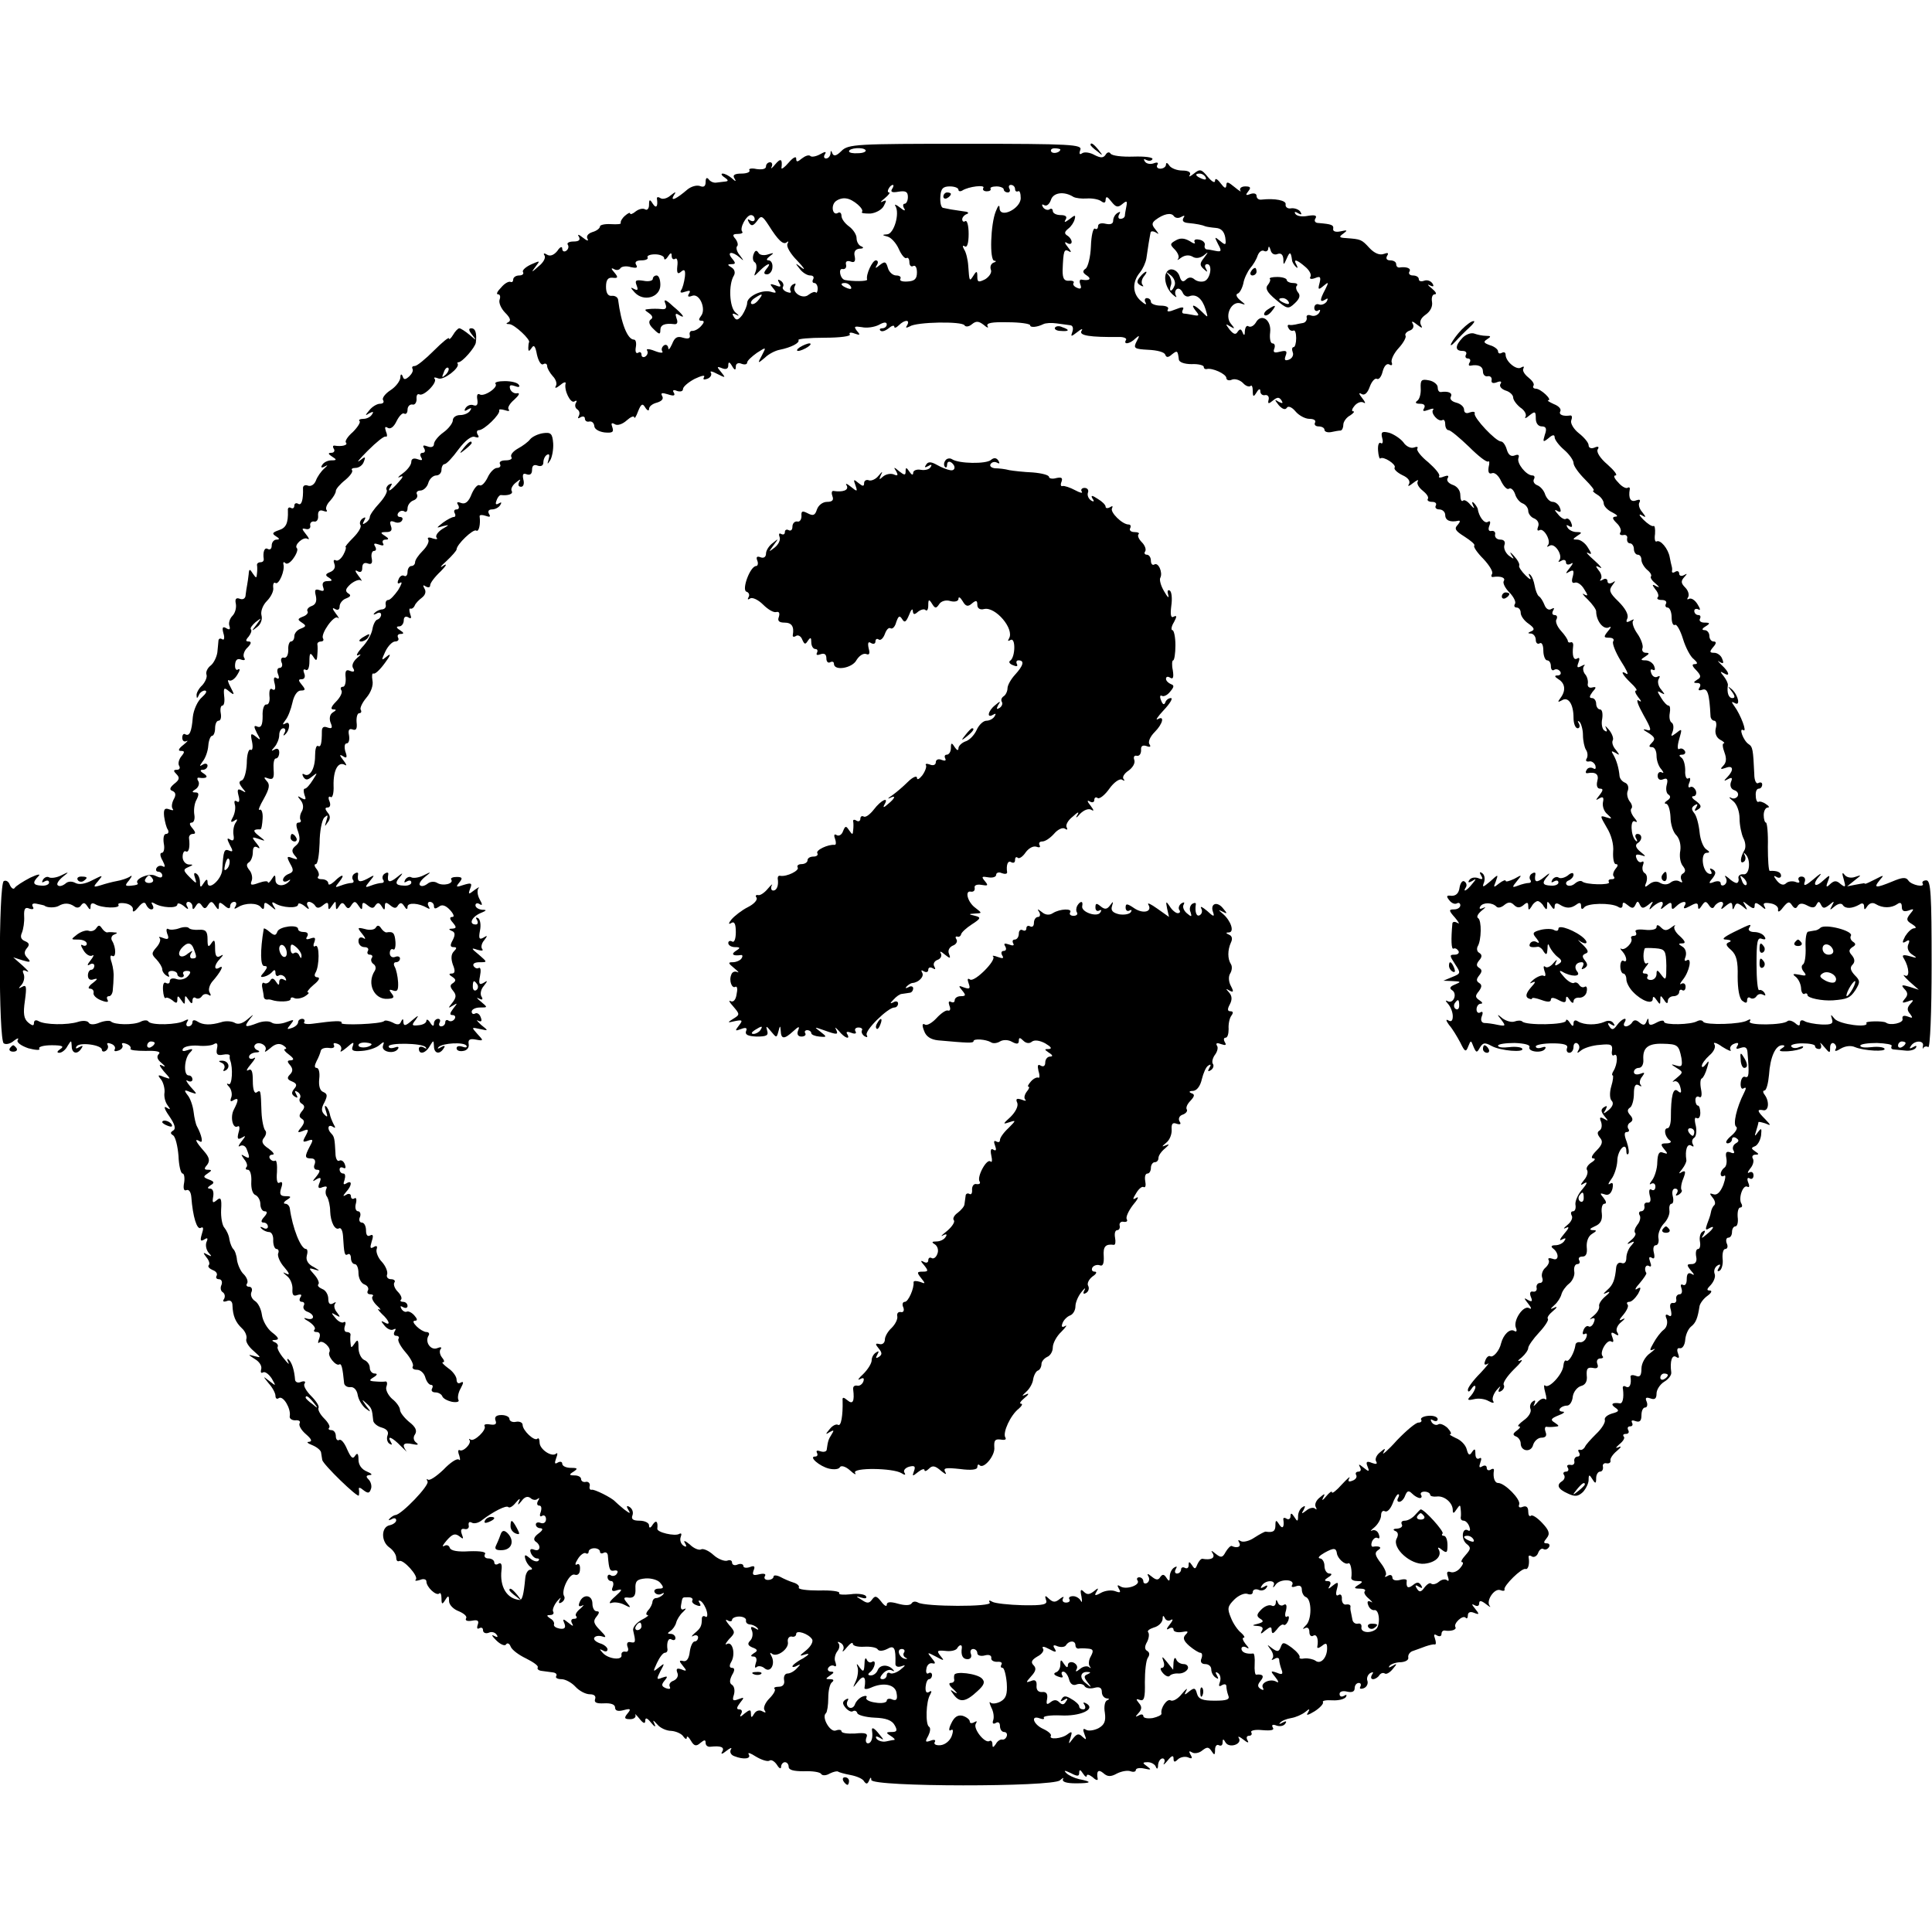 <?xml version="1.0" standalone="no"?>
<!DOCTYPE svg PUBLIC "-//W3C//DTD SVG 20010904//EN"
 "http://www.w3.org/TR/2001/REC-SVG-20010904/DTD/svg10.dtd">
<svg version="1.0" xmlns="http://www.w3.org/2000/svg"
 width="512pt" height="512pt" viewBox="0 0 512 512"
 preserveAspectRatio="xMidYMid meet">
<g transform="translate(0,512) scale(0.1,-0.1)"
fill="#000000" stroke="none">
<path d="M2230 4720 c-13 -13 -20 -15 -24 -7 -3 9 -5 9 -5 0 -1 -7 -6 -13 -12
-13 -5 0 -7 5 -3 11 5 8 1 8 -13 0 -11 -6 -23 -8 -26 -4 -4 3 -13 0 -22 -7
-12 -10 -15 -10 -15 0 0 7 -9 2 -20 -11 -11 -13 -20 -19 -19 -14 3 24 -2 27
-17 9 -8 -10 -13 -13 -9 -6 3 6 1 12 -4 12 -6 0 -11 -5 -11 -11 0 -7 -10 -9
-25 -7 -13 3 -22 1 -19 -3 3 -5 -7 -9 -21 -9 -18 0 -24 -4 -19 -12 6 -10 4
-10 -7 0 -7 6 -18 12 -24 12 -5 0 -3 -5 5 -10 10 -7 11 -10 3 -11 -7 -1 -19
-2 -25 -3 -7 -1 -16 3 -20 9 -5 6 -8 3 -8 -7 0 -12 -5 -15 -15 -11 -9 3 -23
-1 -33 -9 -29 -25 -46 -33 -37 -17 8 12 6 12 -8 1 -9 -8 -21 -11 -27 -7 -6 4
-10 3 -9 -2 3 -20 -2 -27 -11 -13 -8 13 -10 12 -10 -3 0 -10 -5 -15 -10 -12
-6 4 -17 1 -25 -5 -8 -7 -15 -9 -15 -6 0 4 -6 1 -14 -6 -8 -7 -12 -15 -11 -19
2 -3 -9 -4 -26 -3 -16 1 -29 -2 -29 -6 0 -5 -9 -12 -20 -15 -12 -4 -17 -11
-13 -18 4 -7 -2 -5 -12 3 -11 9 -16 10 -11 3 5 -9 0 -13 -14 -13 -12 0 -19 -4
-15 -9 3 -5 1 -12 -5 -16 -5 -3 -10 -1 -10 6 0 7 -6 5 -13 -6 -9 -11 -19 -15
-27 -10 -8 5 -11 4 -7 -2 4 -6 -3 -19 -16 -29 -19 -17 -20 -17 -8 -1 13 17 13
17 -12 6 -15 -7 -24 -16 -21 -20 3 -5 -2 -9 -10 -9 -9 0 -16 -5 -16 -11 0 -5
-3 -8 -7 -6 -5 2 -16 -4 -25 -15 -10 -10 -14 -18 -8 -18 5 0 7 -6 4 -14 -3 -8
4 -24 15 -35 13 -13 16 -21 8 -25 -7 -3 -6 -5 3 -5 14 -1 57 -42 52 -48 -1 -2
-2 -9 -2 -15 0 -10 2 -10 9 0 6 10 10 4 14 -18 4 -17 11 -29 17 -25 5 3 10 1
10 -5 0 -6 7 -18 15 -27 8 -8 12 -20 8 -26 -4 -7 1 -6 11 2 9 8 16 10 15 5 -5
-18 13 -54 23 -48 6 4 8 2 4 -4 -3 -6 -2 -13 4 -17 6 -4 7 -11 4 -17 -4 -7 -2
-8 4 -4 7 4 12 2 12 -3 0 -6 5 -10 12 -8 7 1 12 -4 13 -12 0 -8 12 -15 27 -17
21 -2 25 1 21 13 -4 11 -3 14 6 9 7 -5 21 0 32 10 10 9 19 13 20 8 0 -5 5 2
10 16 8 20 12 22 19 10 5 -8 10 -10 10 -4 0 7 9 14 21 17 13 4 18 10 14 17 -5
9 -1 10 15 5 15 -5 20 -4 16 4 -5 7 -1 9 8 5 9 -3 16 -1 16 5 0 6 14 18 31 27
17 8 28 11 25 5 -4 -7 -1 -8 8 -5 9 3 13 11 10 16 -4 6 4 4 17 -3 22 -11 23
-11 10 5 -12 14 -12 16 3 10 10 -4 16 -1 16 7 0 11 3 11 10 -1 7 -12 10 -12
10 -1 0 7 6 11 15 7 8 -3 15 -2 15 3 0 5 12 16 26 26 25 16 25 16 13 -7 -12
-22 -11 -22 8 -6 10 10 28 19 39 21 30 6 54 18 50 26 -2 3 29 6 69 6 42 0 71
4 67 9 -3 5 3 6 13 2 14 -5 16 -4 6 7 -9 12 -7 13 13 10 13 -3 33 0 45 6 14 8
21 8 21 1 0 -5 -5 -10 -12 -10 -6 0 -8 -3 -5 -6 4 -4 13 -1 22 6 8 7 15 9 15
4 0 -4 5 -3 12 4 15 15 31 16 22 0 -5 -7 -3 -8 7 -3 18 12 138 14 145 3 3 -5
12 -4 20 3 11 9 18 8 31 -2 9 -8 14 -9 10 -3 -4 8 12 11 53 10 33 0 60 -4 60
-8 0 -7 19 -5 35 3 6 3 21 4 35 2 14 -2 30 -4 37 -5 6 -1 8 -8 5 -17 -5 -14
-4 -14 13 -1 11 9 16 10 11 3 -7 -12 21 -17 101 -16 12 0 20 -4 17 -8 -8 -13
10 -11 25 4 11 10 12 8 3 -8 -9 -18 -6 -20 31 -22 23 -1 43 -6 45 -13 3 -8 8
-8 18 1 14 11 15 10 18 -13 0 -8 15 -13 34 -13 17 1 32 -3 32 -7 0 -4 3 -7 8
-6 14 4 52 -13 52 -24 0 -5 7 -8 15 -4 8 3 21 -1 29 -9 7 -8 16 -11 20 -8 3 4
6 -2 6 -13 0 -16 2 -17 10 -4 6 10 10 11 10 3 0 -7 6 -12 13 -10 6 1 11 -4 9
-12 -3 -12 0 -12 12 -2 11 9 16 9 22 0 5 -8 3 -9 -7 -4 -12 8 -12 6 0 -9 9
-10 17 -13 21 -7 3 6 13 3 23 -9 9 -11 26 -20 37 -20 12 0 18 -4 15 -10 -3 -5
1 -10 9 -10 9 0 16 -4 16 -9 0 -5 8 -8 18 -6 9 2 20 4 25 4 4 1 7 8 7 16 0 7
8 19 18 24 9 6 13 11 8 11 -5 0 -3 7 4 15 7 8 17 12 24 8 6 -4 4 2 -4 12 -9
11 -10 16 -2 11 8 -5 16 2 22 19 5 14 14 24 19 21 5 -3 12 6 15 19 4 15 11 23
18 19 6 -4 9 -1 6 6 -2 7 6 24 19 38 12 13 20 28 18 32 -3 4 2 11 11 14 9 3
12 11 8 18 -5 8 0 7 11 -2 13 -10 16 -11 11 -2 -5 9 -1 19 12 28 13 9 19 22
17 34 -2 11 1 20 7 20 7 0 3 7 -8 16 -10 8 -13 12 -5 8 10 -5 12 -3 7 5 -5 7
-14 10 -22 7 -8 -3 -14 -1 -14 4 0 6 -7 10 -16 10 -8 0 -12 5 -9 10 6 9 -8 14
-27 11 -5 0 -8 4 -8 9 0 6 -7 10 -16 10 -9 0 -12 5 -8 12 5 8 2 9 -9 5 -11 -4
-25 2 -38 16 -21 23 -23 23 -61 26 -19 1 -21 3 -8 12 12 9 11 10 -7 6 -13 -3
-21 0 -20 6 2 11 -4 13 -39 16 -9 0 -12 6 -8 12 5 8 -1 10 -20 7 -14 -3 -29
-1 -33 5 -4 6 -1 7 7 2 9 -5 11 -4 6 4 -4 6 -15 10 -24 9 -9 -2 -16 3 -15 10
3 11 -29 17 -64 13 -7 -1 -13 3 -13 10 0 6 -7 8 -16 5 -13 -5 -14 -3 -6 7 8
10 6 13 -8 13 -10 0 -16 -5 -13 -11 4 -5 -3 -1 -15 9 -17 14 -22 16 -22 5 -1
-10 -5 -8 -15 5 -9 12 -15 15 -15 7 0 -7 -8 -3 -19 10 -17 21 -21 22 -37 9
-10 -8 -15 -10 -11 -4 4 7 -3 12 -19 12 -15 0 -30 6 -35 13 -5 8 -9 9 -9 3 0
-6 -7 -11 -15 -11 -8 0 -11 5 -8 10 4 6 0 8 -10 4 -9 -3 -19 -1 -23 5 -4 6 -3
8 4 4 6 -3 13 -3 16 2 3 5 -20 8 -50 7 -30 -1 -57 2 -61 8 -3 5 -9 4 -13 -3
-6 -9 -13 -9 -29 -1 -12 7 -27 9 -33 5 -7 -5 -9 -2 -5 9 5 14 -23 16 -304 16
-290 0 -311 -1 -329 -19z m64 2 c2 -4 -7 -8 -20 -8 -13 -1 -24 1 -24 5 0 9 38
12 44 3z m516 2 c0 -8 -19 -13 -24 -6 -3 5 1 9 9 9 8 0 15 -2 15 -3z m385 -74
c3 -6 -1 -7 -9 -4 -18 7 -21 14 -7 14 6 0 13 -4 16 -10z m-831 -31 c-5 -8 1
-10 17 -7 19 3 25 0 25 -14 0 -10 -4 -18 -9 -18 -4 0 -5 -6 -1 -12 5 -8 0 -7
-11 2 -10 8 -16 10 -12 4 12 -20 -4 -74 -22 -75 -14 -1 -14 -2 1 -6 9 -2 23
-17 30 -33 7 -16 16 -26 20 -24 4 3 8 -2 8 -11 0 -9 5 -13 10 -10 6 3 10 -4
10 -17 0 -17 -6 -23 -25 -24 -14 -1 -22 2 -19 7 3 5 -2 9 -11 9 -9 0 -19 9
-22 20 -5 17 -8 18 -21 8 -12 -10 -14 -10 -8 0 4 6 3 12 -3 12 -9 0 -27 -38
-23 -51 1 -5 -39 -5 -59 -1 -13 3 -18 32 -6 29 7 -1 11 4 9 12 -2 8 3 11 12 8
10 -4 14 0 11 14 -3 12 2 19 13 20 10 0 12 3 5 6 -7 2 -13 12 -13 22 0 9 -9
23 -20 31 -11 8 -20 20 -20 28 0 7 -4 11 -9 8 -14 -9 -20 18 -7 30 7 6 19 10
29 8 18 -2 49 -29 41 -36 -2 -3 7 -4 22 -4 14 1 31 10 36 20 8 15 8 17 -3 12
-8 -4 -5 0 5 8 11 9 16 16 12 16 -4 0 -4 5 -1 10 3 6 8 10 11 10 3 0 2 -5 -2
-11z m176 -2 c0 -4 5 -5 10 -2 17 11 62 16 56 7 -3 -5 1 -9 9 -9 8 0 12 3 10
7 -2 3 5 6 16 6 10 0 19 -4 19 -8 0 -4 5 -8 11 -8 5 0 7 5 4 10 -3 6 -1 10 4
10 6 0 11 -5 11 -11 0 -5 3 -8 8 -6 4 3 7 -5 7 -18 0 -28 -55 -55 -56 -27 0
11 -4 8 -10 -8 -14 -34 -17 -130 -4 -131 6 0 5 -3 -2 -5 -7 -3 -10 -11 -7 -19
3 -7 -4 -18 -15 -25 -18 -9 -21 -8 -21 7 0 15 -2 16 -10 3 -11 -17 -11 -17
-14 25 -1 17 -6 37 -11 44 -5 9 -4 12 2 8 6 -4 10 9 10 33 0 22 -4 37 -9 34
-4 -3 -8 -1 -8 5 0 5 6 12 13 14 6 3 2 6 -10 7 -13 2 -27 4 -33 5 -5 1 -15 3
-20 4 -6 0 -9 14 -8 29 1 22 7 28 25 28 13 0 23 -4 23 -9z m305 -19 c6 -3 21
-5 35 -4 14 1 31 -2 38 -7 8 -6 12 -5 12 4 1 10 5 8 15 -5 12 -15 17 -17 29
-7 12 10 14 9 11 -6 -2 -10 -4 -21 -4 -25 -1 -5 -6 -8 -12 -8 -5 0 -7 5 -3 12
4 7 3 8 -4 4 -7 -4 -12 -13 -12 -21 0 -8 -7 -11 -20 -8 -12 3 -20 0 -20 -6 0
-7 -4 -10 -8 -7 -5 3 -10 -18 -11 -47 -1 -28 -8 -55 -14 -59 -9 -6 -8 -11 3
-18 14 -9 7 -15 -14 -11 -5 1 -6 -5 -3 -13 4 -10 1 -13 -8 -9 -8 3 -13 9 -10
13 3 4 -3 7 -12 6 -13 -1 -17 6 -17 27 2 54 4 58 17 51 7 -5 6 0 -3 11 -9 11
-10 16 -2 11 6 -4 12 -3 12 3 0 5 -5 13 -12 17 -8 5 -7 10 3 18 8 6 15 17 17
25 3 12 1 12 -14 0 -12 -9 -15 -9 -10 -1 5 8 0 12 -13 12 -12 0 -21 5 -21 11
0 5 -4 8 -9 4 -5 -3 -13 0 -17 6 -4 7 -3 9 4 5 6 -3 13 3 17 14 6 20 35 24 60
8z m285 -53 c9 5 11 4 6 -3 -4 -8 1 -12 13 -13 21 -2 37 -5 46 -9 3 -1 15 -3
27 -4 14 -1 22 -9 25 -25 3 -21 1 -22 -13 -10 -16 13 -16 12 -6 -8 10 -18 9
-21 -6 -18 -9 2 -20 4 -24 4 -5 1 -7 6 -5 12 1 6 -6 13 -16 14 -9 2 -14 -1
-11 -7 3 -5 -3 -4 -13 3 -14 8 -25 9 -37 2 -16 -9 -16 -11 -2 -25 8 -9 12 -19
8 -24 -4 -5 0 -3 8 3 10 7 21 8 30 3 9 -6 20 -4 30 3 13 11 13 10 1 -6 -12
-15 -12 -20 -1 -30 10 -9 11 -9 6 1 -4 6 -3 12 3 12 15 0 9 -39 -7 -45 -8 -3
-20 -1 -27 5 -7 6 -15 6 -22 -1 -8 -8 -13 -5 -17 9 -4 12 -14 19 -24 18 -21
-4 -18 -44 5 -66 9 -8 13 -10 9 -3 -3 6 -2 14 3 17 5 3 11 -1 15 -9 3 -8 11
-13 18 -10 18 7 34 -6 43 -35 7 -23 7 -23 -9 -7 -21 21 -33 23 -17 3 10 -12 9
-14 -6 -11 -10 2 -22 4 -26 4 -5 1 -5 5 -2 11 4 7 -3 7 -20 0 -17 -7 -24 -7
-20 0 4 6 -5 10 -19 10 -14 0 -26 5 -26 10 0 6 -5 10 -11 10 -5 0 -7 -6 -3
-12 4 -7 -2 -5 -13 5 -22 19 -23 50 -2 75 8 10 15 26 17 37 2 11 4 29 6 40 2
11 4 24 5 28 0 5 7 5 14 1 9 -6 9 -5 -1 8 -10 12 -10 17 0 25 21 16 42 21 49
10 4 -5 12 -6 19 -2z m-1130 -6 c0 -5 -5 -7 -12 -3 -7 5 -8 3 -3 -6 6 -10 11
-9 21 4 11 16 14 15 31 -11 25 -40 39 -53 48 -45 5 4 5 2 2 -4 -4 -7 8 -27 26
-45 17 -18 23 -27 12 -19 -18 14 -19 14 -6 -2 7 -10 20 -18 28 -18 8 0 11 -4
8 -10 -3 -5 -2 -10 3 -10 5 0 9 -7 9 -15 0 -8 -3 -13 -5 -10 -3 3 -11 0 -19
-6 -16 -14 -47 7 -36 24 3 6 1 7 -6 3 -6 -4 -9 -12 -6 -17 3 -5 -1 -6 -9 -3
-9 3 -14 10 -11 14 3 5 0 12 -6 16 -8 5 -9 3 -4 -6 6 -10 4 -12 -10 -6 -15 5
-16 4 -6 -8 10 -12 9 -14 -7 -9 -24 6 -62 -13 -62 -30 0 -7 -6 -21 -13 -32
-11 -14 -16 -15 -22 -5 -6 9 -4 11 6 6 9 -5 8 -2 -2 6 -16 14 -19 74 -4 98 4
7 2 16 -6 21 -12 7 -12 9 0 9 11 0 11 3 1 15 -15 18 0 20 20 3 12 -11 12 -10
1 5 -8 9 -11 20 -8 24 4 3 2 12 -4 20 -9 10 -7 13 6 13 10 0 15 3 12 6 -8 9
11 44 23 44 6 0 10 -5 10 -11z m1386 -92 c9 3 14 -2 15 -13 0 -18 1 -17 9 1 8
19 11 18 14 -4 0 -5 5 -13 10 -18 5 -5 6 -3 2 5 -10 17 0 15 23 -5 11 -9 17
-21 14 -26 -4 -6 1 -8 12 -4 14 6 16 3 12 -13 -5 -18 -3 -19 10 -8 14 12 15
11 5 -9 -15 -28 -15 -36 0 -27 7 5 8 3 4 -5 -5 -7 -14 -10 -20 -8 -7 3 -13 -1
-13 -9 0 -7 5 -10 10 -7 6 4 7 1 3 -6 -5 -7 -14 -10 -22 -7 -8 3 -13 0 -11 -6
1 -7 -4 -13 -10 -14 -7 -1 -16 -3 -20 -4 -5 -1 -12 -2 -16 -1 -5 1 -6 -3 -2
-9 3 -6 9 -8 13 -6 4 2 7 -7 7 -20 0 -13 -3 -24 -7 -24 -4 0 -5 -6 -2 -14 3
-7 -2 -16 -10 -19 -11 -4 -13 -1 -9 10 5 13 2 15 -15 11 -15 -4 -19 -2 -15 8
3 8 1 14 -5 14 -5 0 -8 13 -6 29 4 34 -24 52 -38 26 -5 -8 -13 -13 -19 -10 -5
4 -9 -2 -10 -12 0 -12 -2 -14 -6 -4 -4 10 -7 10 -13 2 -5 -9 -11 -7 -21 5 -12
16 -12 17 1 9 13 -8 13 -6 2 7 -18 22 2 62 26 54 14 -5 14 -4 -1 8 -10 8 -13
16 -7 18 5 1 12 14 15 27 2 13 11 31 18 40 8 9 17 24 20 34 4 10 11 15 17 12
5 -3 11 0 11 7 1 7 3 5 6 -4 2 -10 10 -15 19 -11z m-1626 -11 c0 -6 5 -4 10 4
7 11 10 11 10 2 0 -7 4 -11 9 -8 5 4 8 -5 6 -19 -2 -19 1 -23 10 -15 9 8 12 4
10 -14 -2 -14 -6 -30 -10 -35 -4 -7 0 -8 11 -4 12 4 15 3 10 -5 -5 -8 -2 -10
8 -6 20 8 38 -35 24 -53 -7 -9 -7 -13 1 -13 8 0 8 -4 -1 -14 -7 -8 -17 -13
-23 -13 -5 1 -9 -4 -7 -11 2 -9 -4 -11 -18 -7 -15 5 -22 1 -29 -17 -6 -13 -10
-17 -10 -10 -1 7 -6 10 -11 7 -6 -4 -8 -11 -5 -16 4 -5 -5 -5 -20 1 -15 6 -24
6 -20 1 3 -5 1 -12 -5 -16 -5 -3 -10 -1 -10 5 0 6 -4 9 -9 5 -6 -3 -8 4 -6 15
2 11 0 20 -5 20 -17 0 -34 43 -42 106 -1 6 -8 11 -17 10 -10 -1 -15 8 -15 24
0 18 5 25 17 24 15 -2 16 1 5 14 -9 10 -9 13 -1 9 6 -4 14 -3 17 2 3 5 16 7
28 3 14 -3 19 -2 14 6 -5 8 1 12 14 12 12 0 19 4 16 8 -2 4 6 8 20 8 13 0 24
-5 24 -10z m1353 -72 c-3 -8 -7 -14 -10 -14 -3 0 -3 6 0 14 3 7 0 20 -6 27
-10 11 -9 11 5 0 9 -7 14 -19 11 -27z m-858 -4 c3 -6 -1 -7 -9 -4 -18 7 -21
14 -7 14 6 0 13 -4 16 -10z m-245 -35 c-7 -9 -15 -13 -19 -10 -3 3 1 10 9 15
21 14 24 12 10 -5z"/>
<path d="M2500 4599 c0 -5 5 -7 10 -4 6 3 10 8 10 11 0 2 -4 4 -10 4 -5 0 -10
-5 -10 -11z"/>
<path d="M3021 4386 c-9 -11 -9 -16 1 -22 7 -4 10 -4 6 1 -4 4 -3 14 3 22 6 7
9 13 6 13 -2 0 -10 -6 -16 -14z"/>
<path d="M1997 4446 c-3 -8 -2 -18 3 -21 5 -3 6 -13 3 -23 -6 -16 -6 -16 11 1
20 20 33 23 17 4 -8 -10 -7 -14 2 -14 7 0 14 9 14 19 1 10 -4 18 -10 18 -7 0
-6 4 3 11 12 9 12 10 -4 5 -11 -4 -23 -2 -26 4 -5 8 -9 7 -13 -4z"/>
<path d="M3315 4400 c-3 -5 -1 -10 4 -10 6 0 11 5 11 10 0 6 -2 10 -4 10 -3 0
-8 -4 -11 -10z"/>
<path d="M3365 4381 c3 -2 0 -10 -5 -16 -8 -9 -2 -20 21 -39 30 -25 33 -26 50
-10 13 12 16 21 9 29 -5 6 -7 15 -3 18 3 4 -1 7 -10 7 -9 0 -17 4 -17 8 0 4
-11 8 -25 8 -13 0 -22 -2 -20 -5z m50 -61 c3 -6 -1 -7 -9 -4 -18 7 -21 14 -7
14 6 0 13 -4 16 -10z"/>
<path d="M3360 4300 c-8 -5 -12 -12 -9 -15 4 -3 12 1 19 10 14 17 11 19 -10 5z"/>
<path d="M1730 4381 c0 -5 -11 -8 -25 -5 -20 3 -23 1 -18 -12 5 -13 3 -15 -8
-9 -9 5 -8 2 3 -10 24 -26 68 -13 68 20 0 14 -4 25 -10 25 -5 0 -10 -4 -10 -9z"/>
<path d="M1763 4316 c5 -12 2 -17 -11 -15 -9 1 -24 1 -32 0 -13 -1 -13 -2 0
-11 10 -7 11 -13 4 -17 -6 -5 -4 -14 8 -25 15 -15 18 -15 18 -3 0 14 11 19 37
16 8 -1 10 5 6 15 -4 12 -3 15 5 10 21 -13 13 0 -15 23 -19 18 -25 19 -20 7z"/>
<path d="M2890 4736 c0 -2 8 -10 18 -17 15 -13 16 -12 3 4 -13 16 -21 21 -21
13z"/>
<path d="M3874 4247 c-12 -12 -24 -29 -28 -37 -4 -8 1 -6 11 5 10 11 27 28 38
38 10 9 15 17 10 16 -6 0 -19 -10 -31 -22z"/>
<path d="M2796 4252 c-3 -4 4 -9 15 -9 23 -2 25 3 4 10 -8 4 -16 3 -19 -1z"/>
<path d="M1201 4233 c-6 -10 -11 -14 -11 -10 0 5 -18 -10 -40 -32 -23 -23 -45
-41 -51 -41 -6 0 -8 -3 -6 -7 3 -5 -1 -13 -8 -20 -11 -10 -15 -10 -18 0 -3 7
-6 6 -6 -4 -1 -9 -12 -24 -26 -33 -14 -9 -23 -21 -20 -26 4 -6 0 -10 -8 -10
-8 0 -21 -8 -28 -17 -12 -14 -12 -16 0 -8 10 5 12 4 7 -3 -4 -7 -14 -12 -23
-12 -9 0 -14 -3 -10 -6 3 -3 -5 -16 -18 -29 -14 -12 -22 -25 -18 -28 6 -7 -12
-11 -30 -8 -5 1 -6 -3 -2 -9 3 -5 0 -10 -7 -10 -9 0 -9 -3 2 -10 13 -8 13 -10
-2 -10 -9 0 -20 -5 -24 -12 -5 -7 -2 -9 7 -4 9 5 8 3 -2 -6 -8 -7 -18 -21 -22
-32 -4 -10 -13 -16 -21 -13 -7 3 -13 0 -13 -6 1 -32 -4 -48 -13 -42 -5 3 -10
1 -10 -5 0 -6 -4 -9 -9 -6 -5 3 -9 0 -8 -7 1 -34 -5 -46 -24 -52 -17 -6 -19
-9 -8 -16 10 -6 11 -9 2 -9 -7 0 -13 -7 -13 -16 0 -8 -4 -12 -10 -9 -9 6 -14
-8 -11 -27 0 -5 -3 -8 -9 -8 -5 0 -9 -3 -9 -7 1 -5 1 -15 0 -23 -1 -13 -2 -13
-11 0 -8 13 -10 13 -11 -2 -1 -10 -3 -22 -4 -28 -1 -5 -3 -17 -4 -26 0 -10 -7
-14 -15 -11 -10 4 -14 0 -11 -13 2 -11 -2 -25 -9 -32 -7 -7 -11 -19 -8 -27 3
-9 0 -11 -8 -6 -10 6 -12 2 -8 -13 4 -12 2 -20 -3 -16 -5 3 -9 2 -10 -3 0 -4
-2 -19 -3 -32 -2 -13 -10 -29 -18 -35 -8 -6 -13 -17 -11 -23 3 -7 -3 -20 -11
-29 -9 -8 -16 -21 -15 -27 0 -9 2 -8 6 1 2 6 10 12 16 12 7 -1 3 -8 -8 -18
-11 -9 -22 -33 -24 -52 -3 -40 -9 -52 -20 -46 -4 3 -8 -1 -8 -9 0 -8 5 -12 11
-9 6 3 2 -2 -8 -10 -13 -10 -15 -16 -7 -16 11 0 11 -3 1 -15 -6 -8 -9 -19 -5
-25 3 -5 1 -10 -6 -10 -10 0 -10 -3 -1 -12 9 -9 7 -15 -6 -25 -12 -10 -14 -16
-5 -19 9 -4 10 -11 3 -23 -5 -10 -6 -21 -2 -25 3 -4 -1 -4 -9 -1 -13 5 -16 0
-14 -19 2 -14 6 -30 10 -35 3 -6 1 -11 -5 -11 -6 0 -8 -11 -6 -25 3 -14 0 -25
-5 -25 -6 0 -5 -9 2 -21 7 -13 7 -19 1 -15 -6 3 -13 2 -17 -4 -3 -5 -1 -10 4
-10 6 0 11 -5 11 -10 0 -7 -6 -7 -18 -1 -16 9 -58 -9 -47 -20 2 -3 -5 -5 -16
-6 -18 -2 -19 0 -7 14 9 12 9 15 1 9 -7 -4 -22 -9 -34 -11 -11 -2 -30 -7 -42
-11 -20 -6 -21 -5 -7 11 14 17 14 17 -16 2 -19 -10 -35 -12 -44 -7 -9 5 -20 5
-27 -2 -8 -6 -16 -8 -20 -4 -4 3 2 13 13 22 18 14 18 15 -4 4 -12 -6 -27 -8
-32 -5 -5 3 -12 0 -16 -6 -4 -8 -3 -9 4 -5 7 4 12 3 12 -3 0 -5 -9 -9 -20 -8
-23 1 -25 8 -8 25 7 7 -3 5 -22 -4 -19 -10 -38 -22 -41 -27 -3 -5 -9 -1 -13 8
-3 9 -10 13 -16 10 -14 -9 -14 -422 0 -430 6 -4 18 -1 27 7 9 7 14 8 10 2 -4
-6 8 -15 28 -22 19 -5 33 -6 29 -1 -3 5 12 9 33 9 28 0 34 -3 23 -10 -9 -6
-10 -10 -3 -10 7 0 17 8 22 18 10 16 10 16 11 0 0 -20 15 -24 26 -6 5 7 3 8
-6 3 -8 -5 -11 -4 -7 2 8 12 67 4 67 -9 0 -5 5 -6 10 -3 6 4 8 11 5 16 -3 5 1
6 9 3 9 -3 13 -10 10 -15 -3 -5 2 -6 10 -3 9 3 13 10 10 15 -3 5 2 6 10 3 9
-3 14 -9 12 -13 -3 -4 15 -6 40 -6 29 1 41 -2 35 -8 -7 -7 -4 -15 7 -24 11 -9
11 -12 2 -7 -10 5 -8 0 4 -15 20 -22 20 -22 0 -15 -16 7 -17 5 -7 -7 6 -8 10
-24 9 -34 -2 -11 2 -26 8 -34 9 -12 8 -13 -3 -6 -8 5 -5 -5 7 -22 15 -22 19
-34 11 -39 -8 -5 -8 -8 0 -13 6 -4 12 -29 14 -54 1 -26 6 -47 11 -47 4 0 6
-11 4 -24 -3 -15 -1 -23 6 -20 7 3 12 -6 13 -18 4 -53 15 -88 25 -82 7 4 8 -1
3 -16 -5 -17 -4 -21 6 -15 9 6 11 4 6 -7 -3 -9 0 -21 6 -28 9 -10 9 -11 -3 -5
-12 7 -13 6 -3 -7 7 -8 10 -18 6 -21 -3 -4 2 -9 11 -13 9 -3 13 -10 10 -15 -3
-5 0 -9 6 -9 7 0 10 -7 7 -15 -4 -8 -2 -17 4 -20 5 -4 6 -11 3 -17 -5 -7 -2
-9 7 -6 9 4 15 -1 15 -11 1 -28 8 -45 25 -61 9 -8 14 -21 12 -28 -3 -7 6 -21
19 -32 20 -18 21 -19 3 -14 -19 5 -19 5 1 -8 12 -7 19 -19 16 -27 -2 -8 0 -11
5 -8 5 3 15 -4 23 -16 12 -21 12 -21 -6 -7 -18 14 -18 14 -2 -6 10 -11 18 -26
18 -33 0 -7 4 -10 9 -6 12 7 32 -28 29 -47 -2 -7 5 -12 14 -12 10 1 15 -2 12
-8 -3 -5 4 -18 17 -29 15 -13 17 -19 8 -20 -8 0 -4 -4 9 -9 12 -5 23 -14 23
-20 1 -5 2 -14 3 -19 2 -12 96 -103 97 -94 1 4 1 12 0 17 -1 5 4 4 12 -3 12
-9 16 -9 20 3 3 7 0 19 -6 25 -8 8 -7 11 3 12 8 0 5 4 -7 9 -15 6 -23 18 -23
32 0 16 -3 19 -9 10 -6 -10 -11 -5 -21 17 -7 17 -16 28 -21 25 -5 -3 -9 2 -9
10 0 9 -5 16 -12 16 -6 0 -9 3 -6 6 4 3 -2 14 -13 25 -11 11 -17 23 -15 28 3
4 -6 18 -19 31 -13 13 -22 28 -18 33 4 6 0 8 -9 5 -8 -4 -15 -1 -16 5 -2 27
-9 47 -17 54 -4 4 -5 1 -1 -7 4 -8 -1 -4 -12 10 -11 13 -19 28 -16 31 2 4 -2
10 -8 12 -9 4 -8 6 2 6 11 1 8 7 -9 20 -13 10 -25 31 -27 47 -2 15 -10 31 -18
36 -8 5 -13 15 -10 23 4 8 1 15 -6 15 -6 0 -9 4 -5 9 3 5 -1 16 -9 24 -8 7
-16 25 -18 38 -1 13 -6 26 -10 29 -3 3 -8 14 -10 25 -1 11 -8 25 -13 31 -6 6
-10 28 -9 48 2 30 -1 35 -12 25 -10 -8 -12 -7 -9 10 2 12 -1 21 -8 21 -8 0 -8
3 1 9 11 6 10 10 -4 15 -16 6 -16 8 -4 16 12 8 12 10 1 10 -10 0 -11 3 -2 13
8 11 6 20 -9 37 -22 25 -26 35 -10 25 9 -6 5 16 -8 40 -3 5 -7 22 -9 39 -2 16
-9 36 -16 44 -10 13 -9 15 7 8 20 -7 20 -7 0 15 -10 12 -13 19 -7 15 7 -4 13
-2 13 3 0 6 -4 11 -10 11 -14 0 -12 43 2 59 11 11 10 13 -5 8 -11 -4 -16 -3
-12 4 4 6 21 9 39 8 17 -2 37 0 43 4 8 5 11 1 8 -12 -3 -15 1 -19 16 -16 10 2
18 1 18 -3 -1 -4 0 -9 1 -12 8 -20 5 -68 -4 -63 -6 3 -6 0 1 -7 6 -7 9 -19 6
-28 -4 -10 -2 -13 5 -8 15 9 15 1 2 -24 -11 -20 -3 -53 10 -45 5 3 6 -5 2 -17
-4 -16 -2 -19 9 -13 11 7 11 5 -1 -10 -8 -10 -10 -16 -4 -12 7 4 15 0 18 -9 9
-23 8 -26 -6 -18 -10 6 -10 5 -1 -8 7 -8 10 -18 6 -21 -3 -4 -2 -7 4 -7 6 0
10 -14 9 -31 -1 -18 3 -33 11 -36 7 -3 13 -14 13 -24 0 -10 5 -19 11 -19 8 0
8 -5 -1 -15 -9 -10 -9 -15 -1 -15 6 0 11 -5 11 -11 0 -5 -6 -7 -12 -3 -8 4
-10 3 -5 -2 5 -5 14 -9 20 -9 7 0 12 -10 11 -23 0 -12 4 -22 9 -22 5 0 7 -6 4
-12 -2 -7 5 -24 17 -37 12 -14 15 -21 6 -17 -12 6 -12 5 1 -6 9 -7 15 -23 14
-35 -1 -15 3 -19 13 -15 10 3 13 1 8 -6 -4 -7 -2 -12 4 -12 6 0 8 -5 5 -10 -3
-6 1 -13 9 -16 22 -8 20 -25 -2 -18 -9 3 -7 -1 6 -8 12 -8 19 -17 16 -21 -4
-4 -2 -7 5 -7 8 0 11 -6 7 -17 -4 -10 -4 -14 0 -11 8 9 33 -14 27 -25 -6 -10
17 -38 26 -33 6 4 9 -9 13 -50 1 -6 8 -11 17 -10 9 1 17 -8 19 -21 2 -12 11
-27 20 -35 16 -12 16 -11 2 7 -12 17 -12 18 0 7 15 -13 16 -16 19 -46 0 -7 11
-16 22 -19 14 -4 20 -11 16 -21 -3 -8 -1 -18 5 -22 7 -4 8 -3 4 4 -12 20 4 13
27 -11 12 -12 19 -18 14 -13 -13 18 -8 24 16 19 14 -3 18 -2 10 4 -7 5 -9 14
-3 22 6 10 1 20 -16 33 -13 11 -24 25 -24 32 0 6 -9 20 -21 29 -11 10 -18 25
-15 32 3 8 2 14 -2 14 -4 -1 -16 -1 -27 0 -17 1 -18 3 -5 11 10 6 11 10 3 10
-7 0 -13 7 -13 15 0 9 -7 18 -15 21 -8 4 -15 18 -15 33 0 20 -2 23 -10 11 -9
-13 -10 -13 -11 0 -1 8 -1 18 0 23 0 4 -4 7 -10 7 -6 0 -8 7 -5 16 3 8 2 13
-3 10 -5 -3 -15 2 -22 11 -12 14 -12 16 1 8 12 -7 13 -6 3 7 -7 8 -9 19 -5 23
4 5 1 5 -5 1 -9 -5 -13 0 -13 12 0 11 -7 23 -16 26 -9 4 -14 9 -10 13 3 3 -2
15 -11 25 -16 18 -16 19 3 13 13 -4 11 -2 -4 7 -15 7 -22 18 -19 30 3 10 2 18
-2 18 -14 0 -36 56 -43 108 -1 6 -6 12 -12 12 -6 0 -4 5 4 10 13 8 12 10 -3
10 -14 0 -17 5 -12 21 5 14 3 19 -4 15 -6 -4 -9 5 -7 28 1 19 -1 33 -5 30 -4
-2 -10 0 -14 6 -3 5 0 10 7 10 7 0 2 7 -10 16 -17 11 -20 19 -13 28 6 7 8 16
4 20 -4 4 -9 26 -10 49 -2 60 -2 59 -13 52 -6 -4 -10 8 -10 30 0 26 -3 34 -12
29 -7 -4 -4 3 7 16 11 13 14 20 8 16 -7 -4 -13 -2 -13 3 0 6 8 11 18 12 10 0
12 3 4 6 -6 2 -10 9 -7 13 8 13 36 0 28 -14 -3 -6 2 -3 13 6 13 12 24 14 34 8
8 -5 11 -10 6 -10 -6 0 -1 -7 10 -15 13 -10 14 -14 5 -15 -10 0 -11 -3 -2 -13
8 -10 7 -17 -1 -25 -8 -8 -7 -13 6 -18 12 -5 14 -10 6 -19 -8 -10 -8 -15 1
-21 8 -5 9 -3 4 6 -5 9 -4 11 4 6 6 -4 9 -11 6 -16 -3 -5 -1 -12 5 -15 8 -5 8
-11 0 -20 -8 -10 -8 -15 0 -20 8 -5 7 -11 -2 -23 -11 -13 -10 -15 5 -9 15 6
16 4 7 -13 -9 -16 -8 -18 6 -13 14 5 15 3 5 -15 -14 -27 -14 -32 4 -32 9 0 12
-6 9 -15 -4 -8 -1 -15 6 -15 9 0 9 -4 -1 -17 -12 -14 -12 -16 0 -8 11 6 13 4
8 -9 -6 -14 -3 -17 8 -12 9 3 13 2 10 -4 -3 -6 -3 -16 2 -22 4 -7 8 -24 8 -38
1 -29 13 -52 24 -45 5 2 9 -7 10 -20 3 -48 4 -54 13 -49 4 3 8 -2 8 -10 0 -9
5 -16 10 -16 6 0 10 -11 10 -24 0 -13 7 -27 16 -30 8 -3 12 -10 9 -16 -3 -5
-1 -10 6 -10 7 0 10 -3 6 -6 -3 -4 2 -14 11 -23 10 -9 13 -14 7 -11 -6 3 -3
-2 7 -12 21 -19 24 -33 6 -22 -9 5 -9 3 1 -9 7 -9 18 -14 24 -10 6 3 7 1 3 -5
-4 -7 -2 -12 4 -12 6 0 9 -4 6 -8 -3 -5 6 -21 19 -36 14 -16 22 -33 19 -37 -3
-5 2 -9 11 -9 9 0 19 -9 22 -20 3 -11 10 -20 15 -20 5 0 6 -4 3 -10 -3 -5 0
-10 9 -10 8 0 16 -5 18 -10 2 -6 13 -12 26 -15 12 -2 20 0 17 5 -3 5 -1 19 6
31 8 15 8 19 0 15 -6 -4 -11 -1 -11 8 0 8 -10 22 -22 30 -12 9 -19 16 -14 16
5 0 3 6 -3 13 -6 8 -7 18 -3 22 4 5 -1 6 -10 2 -17 -6 -33 17 -22 34 3 5 0 9
-6 9 -6 0 -18 7 -26 15 -9 9 -11 15 -4 15 7 0 6 5 -2 14 -7 8 -16 12 -20 10
-4 -2 -10 1 -14 7 -4 8 -3 9 4 5 7 -4 12 -2 12 3 0 6 -5 11 -12 11 -6 0 -9 3
-5 6 3 4 -1 13 -9 21 -8 8 -12 19 -9 24 4 5 -1 9 -9 9 -8 0 -13 6 -10 13 2 7
-4 22 -14 33 -10 10 -16 26 -14 33 3 9 0 11 -8 6 -9 -5 -10 -2 -5 15 5 15 4
20 -4 16 -7 -4 -11 1 -11 13 0 12 -5 21 -11 21 -6 0 -9 7 -5 15 3 8 0 15 -5
15 -6 0 -9 9 -6 20 3 11 1 18 -4 14 -5 -3 -9 0 -9 6 0 6 -6 8 -12 4 -10 -6
-10 -4 -1 7 16 17 17 33 1 23 -8 -5 -9 -2 -5 9 3 10 2 17 -3 17 -6 0 -10 5
-10 11 0 5 4 7 10 4 6 -3 7 1 4 9 -3 9 -10 13 -15 10 -5 -3 -10 6 -10 20 -2
38 -3 44 -11 52 -12 12 -9 26 4 18 7 -5 8 -3 2 7 -4 8 -9 20 -10 27 -2 8 -6
17 -10 20 -4 4 -4 -2 0 -13 5 -15 4 -17 -4 -9 -9 9 -9 17 0 33 8 17 8 22 -3
27 -9 3 -13 16 -11 35 2 16 -1 29 -7 29 -6 0 -6 6 0 18 5 9 10 22 11 27 1 6
10 9 21 8 11 -2 17 1 14 7 -3 6 1 7 9 4 9 -3 13 -11 9 -18 -3 -6 4 -2 16 8 17
15 20 16 16 4 -5 -12 0 -15 24 -13 17 1 38 8 46 15 13 11 14 10 10 -1 -6 -17
31 -24 40 -8 3 5 -1 6 -9 3 -9 -3 -16 -2 -16 3 0 10 88 9 98 -2 4 -5 1 -5 -5
-1 -7 4 -13 2 -13 -3 0 -17 18 -13 29 7 10 16 10 16 11 0 0 -20 15 -24 26 -6
5 7 2 8 -7 3 -8 -5 -11 -5 -7 0 11 11 67 14 74 4 3 -5 -2 -6 -10 -3 -9 3 -16
2 -16 -4 0 -6 8 -9 18 -7 9 1 16 9 14 18 -2 12 3 15 19 12 21 -4 21 -3 4 15
-16 18 -16 18 7 13 23 -5 23 -5 3 11 -11 10 -14 15 -8 11 9 -4 11 -1 7 9 -3 9
-10 13 -15 10 -5 -3 -9 0 -9 5 0 6 10 11 22 11 21 0 21 0 2 16 -10 8 -13 12
-5 8 9 -5 12 -3 7 5 -4 6 -2 19 6 28 11 14 11 16 -1 8 -11 -6 -13 -2 -9 18 3
15 2 24 -3 22 -4 -3 -10 -1 -14 5 -3 6 3 10 16 10 21 0 21 0 -2 20 -21 17 -21
19 -4 13 11 -3 17 -3 13 2 -4 4 -2 15 5 23 10 13 9 14 -2 7 -11 -6 -13 -2 -9
19 3 14 1 29 -5 33 -6 3 -7 1 -3 -5 4 -7 2 -12 -3 -12 -20 0 -11 20 12 30 17
7 18 9 5 9 -10 1 -18 6 -18 12 0 5 5 7 11 3 8 -5 8 -1 0 13 -6 11 -7 24 -3 29
4 5 -1 2 -11 -5 -15 -12 -17 -12 -11 4 6 15 3 16 -17 10 -20 -7 -22 -6 -12 6
10 12 8 15 -7 15 -10 0 -17 -3 -14 -7 7 -11 -22 -18 -37 -9 -8 5 -19 4 -26 -2
-8 -6 -16 -8 -20 -4 -4 3 2 13 13 22 18 14 18 15 -4 4 -12 -6 -27 -8 -32 -5
-5 3 -12 0 -16 -6 -4 -8 -3 -9 4 -5 7 4 12 3 12 -3 0 -5 -9 -9 -20 -8 -23 1
-25 7 -7 27 6 8 2 6 -10 -4 -21 -17 -28 -15 -24 7 1 5 -3 6 -9 2 -6 -3 -8 -11
-5 -16 4 -5 2 -9 -4 -9 -5 0 -18 -3 -28 -7 -16 -6 -17 -5 -3 12 14 17 14 18
-7 6 -21 -11 -27 -8 -24 12 1 5 -3 6 -9 2 -6 -3 -8 -11 -5 -16 4 -5 2 -9 -4
-9 -5 0 -18 -3 -28 -7 -16 -6 -16 -5 -4 10 17 21 8 22 -13 1 -9 -8 -16 -11
-16 -5 0 6 -8 11 -17 11 -9 0 -13 3 -10 7 4 3 2 12 -4 20 -6 7 -7 13 -2 13 5
0 9 25 10 56 0 30 6 60 12 67 10 9 11 8 6 -8 -5 -16 -5 -17 3 -5 8 10 8 18 0
27 -7 9 -7 13 0 13 7 0 9 7 5 17 -4 9 -2 14 3 11 5 -4 9 10 8 30 -1 41 12 65
30 55 6 -4 4 2 -4 12 -11 14 -11 17 -1 11 10 -7 12 -3 6 13 -3 12 -2 21 4 21
5 0 8 9 6 21 -3 14 0 19 9 16 10 -4 13 2 11 19 -1 13 2 24 7 24 5 0 7 4 4 9
-3 4 4 19 15 32 12 14 19 33 16 46 -2 12 -1 20 3 18 4 -2 17 10 30 28 15 20
17 27 6 18 -16 -13 -16 -12 -5 12 7 15 19 27 26 27 8 0 11 5 8 10 -3 6 0 10 7
10 9 0 9 3 -2 10 -10 6 -11 10 -2 10 6 0 12 7 12 16 0 9 5 12 12 8 8 -5 9 -2
5 9 -3 9 -3 16 1 14 4 -1 9 3 11 8 2 6 11 15 19 21 9 7 12 16 7 24 -5 9 -4 11
3 6 7 -4 12 -3 12 3 0 6 12 22 28 37 15 15 18 22 7 15 -11 -8 -8 -2 8 12 15
14 27 28 27 31 0 13 44 55 52 50 7 -5 12 17 9 38 0 4 7 4 16 1 11 -4 14 -3 9
5 -4 7 -1 12 8 12 8 0 18 5 22 12 4 7 3 8 -4 4 -8 -5 -10 -2 -6 8 3 9 9 15 12
14 19 -2 33 3 28 11 -3 5 2 15 11 22 12 10 14 10 9 2 -4 -8 -2 -13 5 -13 6 0
9 8 6 19 -3 14 -1 18 9 14 9 -3 14 1 14 12 0 11 5 15 15 11 9 -3 15 0 15 9 0
7 4 17 10 20 6 3 7 -1 4 -12 -4 -14 -4 -15 4 -3 5 8 9 29 8 45 -2 26 -6 30
-27 27 -13 -2 -28 -9 -34 -16 -5 -7 -20 -18 -33 -25 -12 -7 -20 -16 -17 -22 4
-5 -3 -9 -15 -9 -12 0 -18 -4 -15 -10 3 -5 0 -10 -8 -10 -7 0 -19 -12 -25 -26
-7 -14 -16 -23 -21 -20 -5 3 -14 -7 -21 -23 -8 -21 -17 -28 -28 -24 -10 4 -13
2 -8 -5 4 -7 2 -12 -4 -12 -6 0 -8 -4 -5 -10 3 -5 2 -10 -2 -10 -5 0 -18 -7
-29 -15 -19 -15 -19 -15 1 -9 17 4 16 3 -3 -8 -12 -8 -19 -18 -15 -23 4 -4 0
-5 -10 -2 -10 4 -16 3 -12 -3 3 -5 -3 -18 -15 -30 -11 -11 -20 -24 -20 -30 0
-5 -4 -10 -10 -10 -5 0 -10 -7 -10 -16 0 -8 -4 -13 -9 -10 -5 3 -12 -1 -15
-10 -4 -9 -2 -13 5 -8 6 3 3 -5 -6 -20 -10 -14 -21 -26 -26 -26 -5 0 -8 -5 -7
-12 2 -7 -2 -12 -9 -13 -6 0 -15 -4 -20 -9 -5 -5 -3 -6 5 -2 6 4 12 3 12 -3 0
-5 -4 -11 -10 -13 -5 -1 -11 -13 -13 -25 -2 -13 -14 -35 -28 -49 -13 -15 -17
-24 -9 -20 8 4 7 1 -4 -8 -10 -9 -15 -20 -10 -27 5 -8 2 -11 -8 -7 -11 5 -14
0 -12 -18 1 -13 -2 -24 -7 -24 -6 0 -8 -4 -4 -10 3 -5 -3 -18 -15 -30 -12 -12
-15 -20 -7 -20 9 0 9 -2 -1 -8 -8 -5 -10 -16 -6 -27 6 -14 4 -17 -8 -13 -10 4
-15 1 -15 -10 0 -33 -3 -43 -10 -39 -5 3 -8 -9 -8 -26 0 -34 -14 -58 -29 -49
-5 3 -6 0 -2 -7 6 -9 11 -9 23 1 15 12 15 11 2 -9 -8 -13 -17 -23 -21 -23 -4
0 -4 -7 -1 -17 5 -12 3 -14 -8 -8 -11 7 -12 6 -2 -6 7 -9 8 -20 3 -29 -5 -8
-6 -18 -4 -22 3 -4 1 -8 -5 -8 -7 0 -7 -8 -1 -24 6 -18 5 -28 -6 -37 -11 -9
-12 -15 -3 -26 10 -11 8 -12 -6 -7 -15 6 -16 4 -6 -15 10 -17 9 -22 -4 -27 -8
-3 -15 -10 -15 -16 0 -5 6 -6 13 -2 6 4 8 3 4 -1 -14 -16 -37 -14 -37 3 0 15
-2 15 -10 2 -5 -8 -10 -12 -10 -8 0 4 -11 3 -25 -2 -19 -7 -23 -6 -18 6 3 8 0
21 -6 28 -8 10 -9 16 -1 21 5 3 10 15 10 26 0 14 4 18 13 13 7 -5 6 0 -3 11
-14 17 -13 18 5 12 20 -7 20 -7 1 8 -17 13 -16 18 4 17 3 0 5 13 6 29 1 15 -3
26 -8 23 -5 -3 0 10 11 29 15 27 17 38 8 47 -9 10 -8 12 4 7 13 -4 16 1 14 24
-1 16 1 29 6 29 5 0 9 7 9 16 0 9 -5 12 -12 8 -10 -6 -10 -4 0 7 6 7 12 21 12
31 0 10 5 18 11 18 5 0 7 -6 3 -12 -4 -7 -3 -9 1 -5 14 12 15 38 2 30 -9 -5
-9 -3 -1 8 7 8 15 29 19 47 4 19 13 32 22 32 13 0 13 3 3 15 -10 12 -10 15 0
15 7 0 10 7 6 16 -3 8 -2 12 4 9 6 -4 10 6 10 22 0 22 2 25 10 13 8 -13 10
-12 11 5 1 11 1 23 0 28 0 4 4 7 10 7 5 0 8 4 5 8 -7 12 29 63 39 55 5 -5 3 1
-5 11 -10 13 -10 17 -2 12 7 -4 12 -2 12 7 0 8 8 18 17 21 13 5 14 9 5 14 -8
6 -6 12 7 24 11 9 23 13 27 10 5 -4 2 2 -6 12 -10 13 -10 17 -2 12 8 -4 12 -1
12 9 0 11 5 15 14 12 10 -4 14 0 11 14 -2 10 1 19 6 19 6 0 7 5 3 12 -5 8 -2
9 10 5 10 -4 15 -3 11 3 -3 6 0 10 7 10 9 0 9 3 -2 10 -13 8 -12 10 4 10 13 0
16 5 12 16 -4 12 -2 15 9 11 8 -4 17 -2 20 3 4 6 1 10 -5 10 -6 0 -8 5 -5 10
4 6 11 8 16 5 5 -4 9 0 9 8 0 8 7 18 16 21 8 3 12 10 9 16 -3 5 1 10 9 10 8 0
18 9 21 20 3 11 13 20 21 20 8 0 14 7 14 15 0 8 4 15 8 15 5 0 21 17 37 39 18
24 35 37 44 33 9 -3 12 -1 7 6 -4 7 -2 12 3 12 14 0 57 42 54 52 -2 4 5 4 15
1 9 -3 14 -3 10 2 -4 4 3 16 15 26 12 11 16 18 8 17 -7 -2 -16 3 -19 11 -3 10
0 12 12 8 10 -4 15 -3 11 3 -3 6 -20 10 -37 10 -17 0 -28 -3 -25 -7 9 -9 -31
-36 -42 -28 -6 3 -8 -3 -6 -14 2 -13 -1 -18 -10 -15 -7 3 -16 0 -21 -7 -5 -8
-3 -10 6 -4 9 5 11 4 6 -3 -4 -7 -16 -12 -27 -12 -10 0 -19 -6 -19 -14 0 -7
-11 -22 -25 -32 -14 -10 -25 -24 -25 -31 0 -7 -7 -10 -17 -6 -11 4 -14 3 -9
-5 4 -7 2 -12 -4 -12 -6 0 -8 -5 -4 -12 5 -8 2 -9 -9 -5 -11 4 -17 1 -17 -7 0
-8 -10 -21 -22 -30 -13 -9 -16 -14 -8 -10 10 5 9 0 -4 -14 -21 -24 -32 -29
-20 -10 4 7 3 8 -5 4 -6 -4 -9 -11 -6 -15 2 -5 -7 -21 -20 -35 -14 -15 -25
-31 -25 -36 0 -5 -5 -12 -12 -16 -7 -5 -8 -3 -3 6 5 9 4 11 -4 6 -6 -4 -9 -12
-6 -17 4 -5 -5 -20 -19 -34 -14 -14 -23 -25 -20 -25 2 0 0 -9 -6 -20 -6 -11
-15 -18 -20 -15 -6 3 -7 -1 -4 -9 4 -10 -1 -18 -11 -22 -13 -5 -14 -9 -3 -15
10 -7 9 -9 -4 -9 -11 0 -15 -5 -12 -15 4 -11 2 -13 -9 -9 -12 4 -14 1 -10 -15
3 -14 0 -23 -11 -27 -9 -3 -14 -10 -11 -14 3 -4 -3 -11 -12 -14 -15 -6 -15 -8
-3 -16 12 -8 12 -10 -3 -16 -9 -3 -17 -12 -17 -20 0 -8 -4 -14 -9 -14 -4 0 -8
-10 -7 -22 0 -13 -4 -22 -11 -21 -7 2 -10 -4 -7 -12 4 -8 1 -15 -5 -15 -6 0
-8 -7 -4 -17 4 -10 2 -14 -4 -10 -7 5 -9 -1 -5 -15 3 -13 1 -19 -6 -15 -6 5
-9 -2 -8 -17 2 -14 -2 -24 -8 -23 -6 1 -11 -12 -10 -31 0 -23 -4 -31 -13 -28
-11 5 -11 1 -2 -17 11 -19 10 -20 -3 -9 -13 10 -15 9 -10 -14 3 -15 1 -24 -4
-21 -5 3 -10 -13 -10 -36 -1 -23 -7 -43 -13 -45 -9 -3 -8 -8 1 -20 11 -13 11
-14 -1 -7 -11 6 -13 3 -9 -13 4 -14 2 -20 -4 -16 -6 4 -8 1 -6 -7 3 -8 1 -22
-4 -33 -8 -14 -7 -17 3 -11 8 6 10 4 3 -6 -5 -8 -7 -22 -5 -33 2 -12 -1 -16
-9 -11 -9 6 -9 2 -1 -14 9 -16 9 -20 -2 -15 -13 5 -15 0 -18 -51 -2 -27 -39
-58 -39 -33 0 9 -3 9 -10 -2 -8 -13 -10 -13 -10 2 0 9 -4 20 -10 23 -6 4 -7
-1 -3 -12 5 -16 4 -16 -14 2 -18 18 -18 21 -4 27 14 6 14 7 1 7 -9 1 -16 10
-16 20 0 11 4 17 8 15 8 -5 12 10 9 34 -1 6 3 12 10 12 8 0 8 4 -1 15 -8 9 -9
15 -2 15 6 0 9 10 7 21 -2 12 0 30 6 40 7 14 6 19 -3 19 -10 0 -10 2 1 9 7 5
10 14 7 20 -4 6 -4 11 1 10 20 -3 27 2 13 11 -10 6 -11 10 -2 10 6 0 12 5 12
11 0 5 -6 7 -12 3 -10 -6 -10 -5 -1 8 7 8 14 27 15 42 1 14 6 26 10 26 4 0 8
9 8 20 0 11 4 20 9 20 6 0 8 9 6 20 -2 11 0 20 4 20 5 0 7 11 5 26 -2 22 0 23
13 12 15 -12 15 -10 4 11 -7 13 -9 21 -4 18 5 -3 15 3 22 15 7 11 8 17 2 14
-5 -4 -9 2 -8 13 1 12 6 17 16 13 9 -3 12 -1 8 5 -4 6 0 19 9 27 10 10 11 16
3 16 -8 0 -9 3 0 13 6 8 9 16 6 19 -3 3 3 11 12 19 17 13 17 13 3 -6 -14 -18
-14 -19 1 -7 10 7 15 21 12 31 -3 11 4 28 14 38 11 11 19 27 17 36 -1 10 2 15
6 12 9 -6 26 34 21 50 -1 5 1 7 5 3 4 -5 14 1 22 13 8 11 12 23 9 26 -9 8 17
32 28 25 6 -3 4 2 -4 12 -12 15 -12 17 0 14 8 -2 13 3 11 10 -1 6 4 11 10 10
7 -2 12 5 11 15 -1 12 4 17 14 13 8 -3 12 -2 8 3 -3 5 2 16 10 24 8 9 15 20
15 26 0 5 11 18 25 29 13 11 21 22 18 26 -3 3 1 6 9 6 9 0 19 7 22 16 6 15 4
15 -11 3 -10 -7 0 5 22 27 22 22 43 39 47 37 4 -2 5 4 1 13 -4 12 -3 15 5 10
7 -4 16 3 23 18 7 14 16 23 20 20 5 -3 9 2 9 10 0 9 6 15 13 14 6 -2 11 5 11
14 -1 10 2 15 7 13 11 -7 49 31 41 41 -4 4 0 5 10 1 14 -5 57 28 51 39 -2 2
-1 4 2 4 10 0 44 39 46 52 3 25 -1 38 -12 38 -8 0 -7 -6 2 -17 13 -17 13 -17
-7 0 -11 9 -23 17 -27 17 -3 0 -11 -8 -16 -17z m-20 -106 c-10 -9 -11 -8 -5 6
3 10 9 15 12 12 3 -3 0 -11 -7 -18z m-579 -1309 c-8 -8 -9 -4 -5 13 4 13 8 18
11 10 2 -7 -1 -18 -6 -23z m-197 -28 c3 -5 -1 -10 -10 -10 -9 0 -13 5 -10 10
3 6 8 10 10 10 2 0 7 -4 10 -10z m-287 -70 c6 -6 28 -6 37 -1 15 9 29 8 42 -1
6 -5 14 -4 18 3 6 8 10 7 16 -2 7 -11 9 -11 9 -1 0 8 5 10 12 6 17 -11 68 -12
62 -2 -3 4 5 6 18 4 13 -2 22 -10 20 -17 -1 -8 5 -5 14 6 11 14 18 16 21 8 3
-7 9 -13 14 -13 6 0 7 5 3 12 -4 7 -3 8 5 4 19 -12 61 -14 61 -3 0 5 8 3 17
-4 11 -10 14 -10 9 -1 -4 6 -2 12 3 12 6 0 11 -6 11 -12 0 -10 3 -9 9 1 6 10
10 10 16 1 6 -9 10 -9 16 1 8 12 11 11 19 -1 8 -12 10 -12 10 -1 0 11 3 11 15
1 10 -9 15 -9 15 -1 0 6 5 11 11 11 5 0 7 -5 3 -12 -5 -7 -3 -8 7 -2 19 12 52
12 61 -1 5 -6 8 -5 8 4 0 11 3 11 17 0 14 -12 16 -12 8 0 -6 10 -4 12 4 7 19
-12 61 -14 61 -3 0 5 8 3 17 -4 11 -10 14 -10 9 -1 -4 6 -3 12 3 12 5 0 13 -5
16 -10 5 -8 11 -7 21 1 11 9 14 8 14 -2 0 -11 2 -11 10 1 9 13 10 13 10 0 0
-12 2 -12 9 -1 6 10 10 10 16 1 6 -9 10 -9 16 1 8 12 11 11 19 -1 8 -12 10
-12 10 -1 0 10 3 11 14 2 11 -9 16 -9 21 0 6 8 10 7 16 -2 7 -12 9 -12 9 0 0
10 3 11 14 2 11 -9 16 -9 21 0 6 8 10 7 16 -2 6 -10 9 -10 9 -2 0 12 30 10 52
-3 7 -4 8 -3 4 4 -4 7 -2 12 3 12 6 0 11 -5 11 -11 0 -8 4 -8 13 -2 8 7 18 4
30 -9 9 -10 12 -18 6 -18 -8 0 -8 -5 1 -15 10 -12 10 -15 -1 -16 -10 0 -11 -2
-2 -6 9 -3 10 -10 3 -24 -8 -14 -7 -19 2 -19 9 0 9 -3 1 -11 -8 -8 -8 -20 -3
-35 7 -17 6 -24 -3 -24 -8 0 -8 -3 2 -9 9 -6 10 -10 2 -16 -9 -5 -9 -10 0 -21
9 -11 8 -18 -2 -31 -12 -15 -12 -16 1 -8 13 8 13 7 1 -8 -9 -12 -10 -17 -2
-17 7 0 9 -5 6 -10 -4 -6 -11 -8 -16 -5 -5 4 -9 1 -9 -4 0 -6 -5 -11 -11 -11
-5 0 -7 5 -4 10 3 6 1 10 -4 10 -6 0 -11 -6 -11 -12 0 -9 -4 -8 -10 2 -5 8
-10 10 -10 5 0 -6 -9 -11 -21 -12 -18 -2 -19 0 -7 15 9 13 7 12 -10 -2 -17
-15 -22 -16 -23 -5 0 10 -2 10 -6 2 -3 -9 -10 -10 -22 -3 -10 5 -21 7 -23 4
-8 -8 -118 -12 -113 -5 4 7 -19 6 -77 -2 -15 -2 -25 0 -22 4 3 5 0 9 -5 9 -6
0 -11 -4 -11 -9 0 -5 -7 -12 -16 -15 -14 -5 -15 -4 -4 9 11 14 10 14 -12 6
-13 -5 -31 -6 -38 -1 -7 5 -24 4 -37 -1 -34 -13 -37 -11 -22 9 13 16 13 16 -6
0 -13 -11 -25 -14 -34 -8 -8 4 -24 5 -35 1 -27 -8 -48 -8 -63 2 -8 5 -13 4
-13 -2 0 -6 -5 -11 -11 -11 -5 0 -7 5 -3 12 5 7 3 8 -7 3 -17 -11 -89 -13 -96
-2 -2 4 -12 4 -21 -1 -19 -9 -69 -8 -78 1 -3 3 -17 2 -30 -3 -14 -6 -26 -6
-29 0 -3 5 -16 6 -28 2 -28 -9 -89 -8 -105 2 -7 4 -12 2 -12 -5 0 -8 -4 -8
-15 1 -12 10 -14 24 -9 58 5 37 4 43 -7 37 -11 -6 -11 -5 -2 5 6 7 9 19 6 28
-5 11 -2 13 8 8 8 -4 3 2 -11 15 l-25 22 25 -8 c20 -6 23 -5 13 6 -9 9 -10 16
-2 26 8 9 7 14 -5 19 -10 4 -13 11 -8 22 4 10 7 29 6 44 -1 20 3 25 14 20 9
-3 13 -1 9 5 -4 7 0 10 10 8 10 -2 19 -4 21 -5z m1147 -209 c3 -5 2 -12 -3
-15 -5 -3 -9 1 -9 9 0 17 3 19 12 6z m-855 -155 c0 -3 -4 -8 -10 -11 -5 -3
-10 -1 -10 4 0 6 5 11 10 11 6 0 10 -2 10 -4z m574 -5 c-9 -9 -34 -9 -34 -1 0
5 9 8 20 7 10 -1 17 -3 14 -6z m-153 -948 c13 -16 12 -17 -3 -4 -10 7 -18 15
-18 17 0 8 8 3 21 -13z"/>
<path d="M255 2660 c-4 -6 -12 -9 -19 -7 -6 3 -20 -1 -31 -9 -18 -14 -18 -14
3 -14 12 0 22 -5 22 -11 0 -5 -5 -7 -11 -4 -6 4 -5 -2 2 -13 7 -12 18 -18 24
-14 5 3 3 -3 -5 -13 -9 -11 -10 -16 -2 -11 6 4 12 2 12 -3 0 -6 -4 -11 -8 -11
-5 0 -9 -7 -9 -15 0 -10 6 -14 16 -10 11 3 10 0 -3 -10 -11 -8 -14 -15 -8 -15
7 0 11 -5 10 -11 -2 -6 7 -15 20 -20 15 -6 21 -5 17 1 -3 6 -2 10 4 10 5 0 10
8 10 18 1 9 2 24 2 32 1 8 -1 26 -5 39 -5 14 -4 21 1 18 11 -7 11 22 0 40 -4
6 -1 14 5 16 10 4 10 6 1 6 -7 1 -16 1 -19 0 -4 0 -10 5 -14 11 -6 9 -9 9 -15
0z"/>
<path d="M475 2660 c-11 -4 -24 -5 -29 -2 -5 3 -6 -3 -3 -12 6 -14 3 -17 -10
-12 -10 4 -14 4 -10 0 4 -4 0 -15 -8 -24 -14 -16 -14 -19 0 -33 8 -9 15 -20
15 -26 0 -5 5 -13 12 -17 6 -4 8 -3 5 3 -3 5 0 10 8 10 8 0 15 -4 15 -9 0 -4
5 -8 11 -8 5 0 8 4 5 8 -3 5 1 9 9 9 11 0 12 -4 3 -14 -6 -7 -19 -11 -29 -8
-11 4 -19 2 -19 -5 0 -6 -4 -8 -10 -5 -6 4 -9 -4 -8 -19 1 -14 4 -23 7 -21 2
3 10 0 18 -6 10 -9 13 -8 13 2 0 11 2 11 10 -1 9 -13 10 -13 10 0 0 13 1 13
10 0 7 -11 10 -11 10 -2 0 7 4 11 9 7 5 -3 12 -1 16 5 4 6 11 7 17 4 7 -5 8
-2 4 5 -5 7 -1 20 6 29 23 26 33 46 20 38 -16 -10 -15 7 1 23 10 11 10 13 0 7
-9 -5 -13 1 -13 21 0 22 -2 25 -10 13 -8 -12 -10 -9 -10 11 0 21 -5 26 -22 25
-13 -1 -25 1 -28 5 -3 3 -14 3 -25 -1z m39 -56 c8 -21 8 -24 -5 -24 -5 0 -7 6
-3 13 6 9 5 9 -8 0 -18 -16 -32 -5 -17 14 15 17 26 17 33 -3z"/>
<path d="M735 2651 c-4 -11 -8 -11 -20 -1 -8 7 -15 11 -16 9 -10 -59 -9 -99 1
-99 10 0 9 -4 0 -16 -11 -12 -11 -15 1 -12 8 2 17 8 21 13 5 6 8 5 8 -3 0 -7
4 -11 9 -7 5 3 13 0 17 -6 4 -8 3 -9 -4 -5 -7 4 -12 1 -12 -6 0 -10 -2 -10 -9
1 -6 9 -11 10 -15 2 -4 -6 -11 -9 -16 -6 -4 3 -7 -3 -5 -12 2 -10 4 -21 4 -25
1 -5 4 -7 9 -7 4 1 9 0 12 -1 17 -6 50 -5 50 2 0 5 4 6 10 3 5 -3 18 -1 27 4
10 6 14 11 9 11 -4 0 2 9 15 20 14 11 18 19 11 20 -8 0 -10 5 -6 12 11 18 11
77 0 71 -5 -4 -7 1 -3 10 4 12 2 14 -10 10 -11 -4 -14 -2 -9 5 4 7 1 12 -8 12
-9 0 -16 3 -16 8 0 13 -50 7 -55 -7z m25 -57 c0 -8 -4 -12 -10 -9 -5 3 -10 13
-10 21 0 8 5 12 10 9 6 -3 10 -13 10 -21z m39 -8 c0 -7 -2 -6 -6 2 -2 6 -9 10
-14 6 -5 -3 -9 2 -9 12 0 13 3 14 15 4 8 -7 15 -18 14 -24z"/>
<path d="M996 2662 c-3 -6 -16 -8 -29 -4 -20 5 -21 4 -7 -13 9 -11 10 -16 3
-11 -8 4 -13 1 -13 -8 0 -9 7 -16 16 -16 8 0 12 -4 9 -10 -3 -5 -1 -10 5 -10
6 0 9 -4 5 -9 -3 -5 -1 -12 5 -16 6 -4 7 -12 3 -18 -22 -34 -1 -77 35 -74 16
1 18 4 10 14 -8 10 -7 12 4 8 11 -4 14 1 13 22 -1 16 -5 34 -9 41 -4 7 -2 12
3 12 6 0 11 4 11 10 0 5 -6 7 -13 4 -8 -3 -14 2 -14 10 0 8 4 13 9 10 4 -3 7
6 6 20 -2 24 -6 28 -24 25 -4 0 -10 5 -14 11 -5 8 -10 9 -14 2z"/>
<path d="M3876 4225 c-20 -21 -21 -35 0 -35 8 0 12 -4 9 -10 -3 -5 -1 -10 5
-10 6 0 8 -5 5 -10 -4 -6 -3 -10 2 -9 21 4 33 -2 33 -16 0 -8 6 -14 13 -12 6
1 11 -3 10 -10 -2 -8 4 -10 14 -6 10 4 14 2 9 -5 -3 -6 3 -13 14 -17 11 -3 20
-12 20 -18 0 -7 9 -19 19 -27 11 -7 17 -18 14 -24 -4 -6 1 -5 10 3 15 12 17
11 17 -8 0 -12 6 -21 16 -21 11 0 14 -6 8 -22 -6 -20 -5 -21 10 -9 10 9 16 10
16 2 0 -6 11 -21 25 -33 14 -12 25 -28 25 -35 0 -8 14 -27 30 -43 17 -17 27
-30 23 -30 -4 0 0 -5 10 -11 9 -5 17 -16 17 -23 0 -7 10 -18 23 -24 12 -6 16
-11 9 -11 -10 -1 -10 -5 2 -17 9 -8 14 -20 10 -25 -3 -5 0 -8 8 -7 7 2 12 -3
10 -9 -1 -7 2 -13 8 -13 5 0 10 -7 10 -15 0 -8 5 -15 10 -15 6 0 10 -6 10 -14
0 -7 7 -19 15 -26 9 -7 13 -15 10 -18 -2 -3 3 -11 13 -19 10 -9 11 -11 2 -7
-12 7 -13 5 -3 -8 7 -8 10 -18 6 -21 -3 -4 1 -7 11 -7 9 0 14 -4 11 -10 -3 -5
-1 -10 4 -10 6 0 11 -12 11 -26 0 -14 4 -23 9 -20 4 3 14 -14 21 -37 7 -23 20
-48 29 -54 10 -9 11 -13 2 -13 -8 0 -7 -5 4 -16 13 -14 14 -19 3 -25 -11 -7
-11 -9 0 -9 8 0 10 -5 6 -12 -5 -7 -2 -9 7 -6 14 5 19 -9 22 -69 0 -7 5 -13
10 -13 5 0 7 -9 4 -20 -3 -12 1 -24 11 -30 10 -5 14 -10 10 -10 -4 0 -3 -11 2
-24 6 -16 5 -27 -3 -35 -9 -9 -8 -11 6 -6 20 8 23 -5 5 -24 -11 -11 -10 -12 1
-6 11 6 13 4 8 -8 -3 -9 0 -18 9 -21 9 -3 12 -10 9 -16 -4 -6 -12 -8 -18 -4
-7 3 -4 -1 6 -9 10 -8 17 -28 17 -46 0 -18 5 -41 10 -52 6 -11 7 -25 3 -32
-11 -18 -13 -38 -2 -31 5 3 6 11 3 17 -4 7 -3 9 1 4 16 -14 12 -57 -5 -54 -8
1 -14 -4 -13 -10 2 -7 -1 -13 -5 -13 -4 0 -14 6 -21 13 -10 8 -12 8 -7 0 3 -6
2 -14 -4 -18 -5 -3 -10 -2 -10 4 0 6 -8 7 -17 4 -15 -6 -16 -4 -5 9 10 13 10
18 1 24 -8 4 -9 3 -5 -4 4 -7 2 -10 -6 -7 -17 7 -22 55 -5 55 9 0 8 3 -1 9 -8
5 -16 25 -18 46 -2 20 -8 43 -14 50 -8 10 -8 15 1 21 8 5 9 3 4 -6 -6 -9 -4
-11 5 -5 10 6 9 11 -5 22 -11 7 -14 13 -7 13 6 0 9 7 6 15 -4 8 -10 12 -15 9
-5 -3 -6 3 -2 12 4 10 2 15 -3 11 -5 -3 -9 7 -8 21 0 15 -4 30 -10 34 -7 5 -7
8 2 8 7 0 10 5 7 10 -4 6 -10 8 -15 5 -5 -3 -5 9 0 26 8 28 8 29 -7 17 -15
-11 -16 -11 -10 4 3 10 2 20 -3 23 -5 3 -7 14 -5 25 2 11 1 20 -3 20 -4 0 -13
9 -20 21 -11 17 -11 20 0 13 11 -6 11 -5 0 9 -8 9 -10 22 -6 28 4 7 3 9 -3 6
-6 -4 -14 0 -17 9 -3 8 -2 12 4 9 6 -3 7 1 4 9 -3 9 -14 16 -23 16 -14 0 -14
2 -1 10 11 7 12 10 2 10 -8 0 -12 6 -9 13 2 6 -4 24 -14 38 -10 14 -15 30 -11
34 4 5 1 4 -7 0 -11 -6 -13 -4 -8 7 3 10 -6 26 -24 44 -24 23 -26 30 -16 43 9
12 9 13 0 7 -8 -4 -13 -2 -13 4 0 6 -6 8 -12 4 -7 -4 -10 -4 -6 1 4 4 2 15 -5
23 -10 13 -9 14 3 8 8 -5 2 4 -15 19 -16 14 -24 23 -17 20 11 -6 11 -3 0 14
-7 12 -20 21 -28 21 -13 0 -13 1 0 10 13 8 13 10 -2 10 -9 0 -20 5 -24 12 -4
7 -3 8 4 4 8 -5 10 -2 6 8 -3 9 -10 14 -14 11 -4 -3 -14 3 -21 12 -10 11 -10
14 -2 9 9 -5 11 -2 7 8 -3 9 -12 16 -19 16 -8 0 -16 9 -20 19 -3 11 -13 22
-21 25 -8 3 -12 10 -9 16 3 5 2 10 -4 10 -16 0 -42 32 -37 46 3 8 0 11 -10 7
-10 -4 -17 2 -21 16 -3 11 -10 21 -15 21 -14 0 -73 63 -70 74 2 5 -4 6 -13 3
-9 -4 -15 -1 -15 7 0 8 -9 16 -21 19 -12 3 -18 10 -14 16 5 10 -7 15 -27 12
-5 0 -8 5 -8 13 0 7 -11 16 -23 18 -20 4 -23 1 -22 -21 1 -14 -3 -29 -9 -33
-7 -5 -4 -8 7 -8 11 0 15 -4 11 -12 -5 -8 -2 -9 12 -4 10 4 15 4 12 0 -8 -8
14 -34 25 -27 4 2 7 -3 7 -11 0 -9 4 -16 9 -16 5 0 29 -20 54 -44 25 -25 47
-42 51 -39 3 3 4 -4 1 -15 -2 -14 1 -19 9 -16 7 3 18 -7 24 -21 7 -14 16 -24
21 -20 5 3 12 -3 16 -14 3 -11 12 -22 20 -25 8 -3 15 -12 15 -20 0 -7 7 -17
16 -20 9 -4 14 -13 10 -22 -3 -8 -2 -12 4 -9 11 7 32 -29 22 -40 -4 -5 -2 -5
5 -1 14 8 36 -27 25 -39 -4 -5 -1 -5 6 -1 6 4 12 2 12 -4 0 -6 5 -8 13 -4 7 5
6 0 -3 -11 -12 -15 -12 -17 -1 -10 11 6 13 3 9 -13 -4 -13 -2 -19 6 -16 6 2
17 -5 24 -17 11 -17 11 -20 0 -14 -7 5 -3 -2 10 -14 12 -12 22 -26 22 -31 0
-26 20 -51 35 -42 6 3 4 -2 -4 -11 -12 -15 -11 -17 3 -17 10 0 15 -4 11 -10
-3 -5 6 -28 20 -51 15 -23 22 -38 16 -35 -19 12 -12 -2 11 -24 12 -11 18 -20
14 -20 -5 0 -2 -8 5 -17 10 -12 10 -15 1 -9 -7 4 -1 -13 13 -38 22 -39 23 -45
8 -40 -11 3 -9 0 5 -8 17 -11 20 -16 10 -26 -9 -9 -9 -12 0 -12 7 0 12 -10 12
-23 0 -13 6 -29 13 -36 6 -8 7 -11 1 -8 -6 3 -11 -1 -11 -9 0 -9 6 -13 15 -9
10 4 13 0 9 -15 -3 -11 -1 -23 5 -26 6 -4 5 -10 -3 -15 -8 -5 -9 -9 -4 -9 6 0
11 -16 12 -35 0 -19 7 -41 16 -49 8 -9 12 -25 10 -40 -3 -15 0 -32 6 -40 8
-10 9 -16 1 -21 -6 -3 -7 -11 -4 -17 4 -7 2 -8 -5 -4 -6 4 -17 3 -24 -3 -8 -6
-18 -6 -27 -1 -9 6 -20 4 -29 -3 -12 -10 -14 -9 -8 5 3 10 2 20 -4 24 -6 3 -8
13 -5 21 3 8 2 12 -3 9 -5 -3 -11 1 -14 9 -4 10 -1 12 11 9 15 -5 15 -4 -1 9
-12 10 -14 17 -8 22 14 8 14 25 0 25 -5 0 -7 -6 -3 -12 4 -7 3 -10 -1 -6 -14
13 -15 59 -2 51 7 -4 6 1 -2 10 -8 10 -11 20 -8 24 4 3 2 12 -4 19 -6 8 -9 21
-5 29 3 9 0 18 -8 21 -7 3 -13 10 -14 17 -2 22 -8 42 -16 56 -7 11 -6 12 5 6
12 -8 12 -6 1 8 -8 9 -11 20 -8 25 3 5 -2 18 -10 28 -9 10 -12 13 -8 5 4 -9 3
-12 -4 -7 -6 3 -9 18 -6 31 2 14 0 25 -6 25 -5 0 -10 7 -10 15 0 8 -5 15 -11
15 -8 0 -7 5 1 16 11 12 11 15 -1 12 -8 -2 -13 3 -11 11 1 7 -2 19 -8 25 -5 7
-6 17 -2 21 4 5 1 4 -7 0 -11 -6 -13 -4 -8 9 4 10 3 15 -3 11 -10 -6 -14 7
-11 33 1 7 -2 11 -6 10 -4 -2 -8 0 -8 3 0 4 -8 16 -18 27 -11 12 -16 26 -12
31 3 6 1 11 -5 11 -6 0 -8 5 -4 12 4 7 3 8 -5 4 -6 -4 -14 0 -18 11 -4 10 -10
20 -15 23 -4 3 -9 16 -11 28 -2 12 -7 25 -12 29 -4 5 -5 1 0 -7 4 -8 -1 -6
-12 5 -11 11 -19 23 -17 26 2 4 -4 15 -14 26 -9 10 -12 12 -7 3 9 -13 8 -13
-7 -2 -9 8 -14 20 -11 28 3 8 -1 14 -11 14 -9 0 -15 6 -14 13 2 6 -2 11 -9 10
-8 -2 -10 4 -6 14 4 10 2 14 -4 10 -9 -6 -24 14 -27 35 -1 3 -5 10 -10 15 -5
5 -6 2 -2 -7 5 -9 2 -8 -7 2 -8 10 -17 15 -20 11 -4 -3 -7 3 -7 15 0 12 -8 23
-20 27 -11 4 -17 11 -14 17 5 8 1 9 -10 5 -9 -4 -15 -3 -12 1 3 5 -11 21 -29
37 -19 15 -32 32 -29 36 3 5 -1 6 -9 3 -8 -3 -21 3 -28 14 -8 10 -25 21 -37
25 -20 5 -23 2 -19 -14 3 -10 1 -17 -4 -13 -5 3 -8 -6 -7 -20 1 -14 4 -23 6
-21 8 7 43 -16 38 -24 -3 -4 6 -13 20 -20 16 -7 22 -16 18 -24 -5 -7 0 -6 11
3 10 8 16 10 12 4 -3 -6 3 -16 13 -24 10 -8 17 -17 14 -22 -3 -4 2 -8 11 -8 9
0 13 -4 10 -10 -3 -5 1 -10 9 -10 9 0 16 -7 16 -15 0 -14 13 -20 35 -15 6 1 4
-4 -2 -11 -10 -10 -6 -16 18 -31 17 -11 29 -21 26 -24 -3 -3 8 -19 24 -35 16
-17 27 -35 23 -40 -3 -5 -2 -9 3 -8 20 3 34 -2 28 -11 -3 -5 4 -19 15 -30 11
-11 18 -25 15 -30 -4 -6 -1 -10 4 -10 6 0 11 -6 11 -14 0 -8 9 -21 21 -29 15
-11 17 -16 7 -20 -10 -4 -10 -6 0 -6 6 -1 12 -8 12 -17 0 -8 5 -12 10 -9 6 4
10 -5 10 -19 0 -14 5 -26 10 -26 6 0 10 -7 10 -16 0 -8 4 -13 9 -9 5 3 12 1
16 -5 3 -5 0 -10 -7 -10 -9 0 -9 -3 2 -10 18 -11 20 -30 6 -49 -9 -12 -8 -13
3 -7 17 11 31 -10 31 -46 0 -16 5 -28 11 -28 5 0 7 6 3 13 -4 6 -3 8 2 4 4 -4
9 -20 9 -35 0 -15 4 -33 8 -39 5 -7 5 -18 2 -23 -4 -6 -1 -9 6 -8 6 2 14 -3
17 -11 2 -8 0 -11 -6 -7 -6 3 -14 2 -17 -4 -4 -6 -3 -10 2 -9 22 4 31 -3 26
-21 -3 -12 0 -20 7 -20 9 0 9 -4 -1 -17 -11 -14 -11 -15 -1 -9 10 6 13 3 10
-10 -2 -11 3 -25 12 -32 13 -12 13 -13 -3 -8 -18 6 -17 4 1 -27 12 -19 19 -45
17 -64 -1 -18 2 -33 7 -33 7 0 6 -5 -1 -13 -6 -8 -8 -17 -4 -20 3 -4 1 -7 -6
-7 -7 0 -10 -3 -7 -8 5 -8 -62 -7 -71 2 -4 3 -12 1 -20 -6 -7 -6 -17 -7 -21
-3 -4 4 -1 10 6 12 6 3 12 9 12 15 0 6 -6 6 -15 -2 -8 -6 -19 -9 -24 -6 -5 4
-13 1 -17 -5 -4 -8 -3 -9 4 -5 7 4 12 3 12 -3 0 -5 -9 -9 -20 -8 -23 1 -25 7
-7 27 6 8 2 6 -10 -4 -21 -17 -28 -15 -24 7 1 5 -3 6 -9 2 -6 -3 -8 -11 -5
-16 4 -5 2 -9 -4 -9 -5 0 -18 -3 -28 -7 -16 -6 -17 -5 -3 12 14 17 14 18 -7 6
-13 -6 -23 -9 -23 -5 0 3 -8 0 -17 -7 -15 -12 -16 -12 -9 5 7 20 7 20 -15 0
-19 -16 -22 -17 -16 -2 3 10 1 20 -5 24 -7 5 -8 2 -3 -6 6 -10 4 -12 -8 -7 -9
3 -19 1 -23 -5 -5 -7 -2 -8 7 -3 12 8 12 6 0 -8 -14 -18 -26 -23 -16 -8 3 5 1
12 -4 15 -5 4 -11 -4 -13 -16 -2 -15 -9 -22 -21 -22 -14 2 -15 -1 -6 -12 6 -8
15 -11 20 -8 5 3 9 0 9 -5 0 -6 -7 -11 -17 -11 -14 0 -14 -3 3 -22 10 -12 13
-18 7 -14 -7 4 -13 4 -14 -1 -4 -43 -3 -70 3 -67 4 2 9 0 13 -6 3 -5 -1 -10
-10 -10 -14 0 -14 -2 1 -25 16 -24 15 -25 -7 -34 l-24 -10 25 -1 c22 -1 23 -2
6 -9 -13 -5 -16 -10 -8 -15 15 -9 4 -38 -12 -29 -6 3 -6 1 2 -8 6 -7 12 -21
12 -32 0 -12 -4 -16 -12 -11 -7 4 -6 -1 2 -12 9 -10 22 -32 30 -47 12 -25 15
-26 21 -10 7 17 7 17 14 -1 7 -16 9 -17 17 -2 8 13 13 14 31 4 24 -13 88 -18
81 -7 -2 4 -18 6 -34 4 -17 -2 -30 -1 -30 4 0 4 20 7 44 7 26 -1 42 -5 39 -11
-4 -13 35 -17 42 -4 3 5 -1 6 -9 3 -9 -3 -16 -2 -16 3 0 4 20 8 44 8 31 0 42
-4 39 -12 -3 -7 0 -13 6 -13 6 0 11 7 11 16 0 8 5 12 10 9 6 -4 7 -12 3 -18
-5 -9 -3 -9 8 0 8 6 30 13 49 14 29 3 34 1 32 -15 -2 -10 1 -16 6 -12 10 6 9
-24 -2 -42 -4 -6 -5 -12 -2 -12 2 0 1 -13 -4 -29 -5 -17 -4 -33 1 -38 6 -6 3
-15 -7 -24 -15 -12 -17 -12 -9 0 5 10 4 12 -4 7 -9 -6 -9 -11 1 -24 11 -13 11
-14 -1 -7 -11 6 -13 4 -8 -8 3 -9 2 -19 -4 -23 -7 -4 -6 -10 1 -19 9 -10 6
-19 -9 -34 -13 -13 -16 -21 -8 -21 6 0 4 -5 -6 -11 -9 -6 -15 -15 -11 -20 3
-5 0 -17 -8 -26 -11 -14 -11 -16 2 -8 8 4 5 -3 -6 -16 -12 -13 -20 -32 -19
-41 2 -10 -1 -18 -6 -18 -6 0 -7 -5 -4 -11 4 -6 -1 -17 -11 -25 -11 -9 -12
-12 -4 -8 10 5 8 -1 -5 -16 -11 -13 -14 -20 -6 -15 10 5 12 4 7 -3 -4 -7 -15
-12 -24 -12 -10 0 -13 -3 -7 -8 17 -12 17 -35 0 -28 -9 3 -14 2 -11 -3 3 -5
-1 -14 -9 -21 -7 -6 -11 -18 -8 -26 3 -8 0 -14 -6 -14 -6 0 -10 -6 -9 -12 2
-7 -2 -12 -9 -11 -8 2 -10 -4 -6 -14 5 -12 3 -14 -8 -8 -11 7 -11 5 1 -10 8
-10 10 -16 3 -12 -15 10 -43 -31 -36 -51 4 -9 2 -13 -4 -9 -12 7 -29 -10 -35
-33 -4 -19 -21 -39 -29 -34 -4 2 -10 -3 -13 -12 -4 -10 -2 -13 7 -8 6 5 -3 -7
-20 -25 -18 -18 -33 -38 -33 -44 0 -7 4 -6 10 3 5 8 10 10 10 4 0 -5 -6 -16
-12 -23 -11 -11 -9 -13 8 -9 12 3 29 1 39 -5 11 -6 16 -6 12 0 -4 6 1 19 9 29
9 10 12 13 8 5 -5 -9 -3 -12 5 -7 6 4 9 11 6 16 -3 5 9 23 27 41 18 17 26 28
18 24 -9 -4 -9 -1 3 8 9 8 17 19 17 25 0 5 13 24 29 41 15 16 26 33 23 36 -3
3 3 12 14 21 10 8 12 13 4 9 -13 -6 -13 -5 0 7 8 7 16 20 18 28 2 8 11 21 20
28 9 7 16 22 14 32 -2 11 2 20 8 20 6 0 8 5 5 10 -3 6 0 10 9 10 9 0 13 8 11
25 -1 15 4 29 14 35 13 8 14 10 1 10 -9 1 -7 4 6 10 15 6 21 16 19 34 -2 14 1
26 7 26 6 0 5 6 -2 15 -11 13 -10 14 2 10 10 -4 17 1 21 14 3 14 1 19 -6 14
-7 -4 -5 1 3 12 8 10 15 32 16 48 0 29 24 54 24 26 0 -7 2 -10 5 -7 3 3 1 17
-4 32 -7 18 -7 26 0 26 6 0 8 4 4 9 -3 5 -1 13 5 16 8 5 8 11 0 20 -8 9 -8 15
0 20 5 3 10 20 10 36 0 21 4 28 13 23 6 -4 9 -4 5 1 -4 4 -3 14 4 22 8 11 7
12 -6 7 -9 -3 -16 -1 -16 5 0 6 6 11 13 11 8 0 13 10 12 22 -2 31 12 43 51 42
40 -1 43 -3 50 -38 3 -21 1 -24 -13 -20 -16 5 -16 4 0 -6 18 -11 18 -12 0 -27
-10 -8 -13 -12 -7 -9 7 3 14 -3 17 -15 4 -15 2 -18 -7 -10 -12 10 -18 -13 -18
-71 0 -16 -4 -28 -9 -28 -11 0 -7 -23 6 -32 6 -4 2 -8 -9 -8 -15 0 -16 -3 -6
-15 11 -13 10 -14 -2 -10 -11 5 -15 -2 -16 -25 0 -17 -7 -39 -14 -48 -7 -9 -8
-13 -2 -9 6 3 11 0 11 -8 0 -8 -5 -11 -10 -8 -6 4 -8 -2 -5 -15 4 -13 2 -20
-6 -19 -6 1 -10 -4 -8 -10 1 -7 -3 -13 -9 -13 -5 0 -7 -5 -4 -10 4 -6 1 -18
-6 -26 -6 -8 -9 -17 -6 -21 4 -3 -1 -12 -11 -20 -11 -9 -11 -12 -2 -7 12 6 13
4 3 -7 -7 -7 -13 -22 -13 -32 0 -12 -5 -17 -13 -14 -7 3 -13 -3 -14 -12 -3
-32 -8 -46 -23 -59 -13 -12 -13 -13 0 -7 8 4 6 -1 -5 -10 -11 -9 -19 -21 -17
-27 1 -6 -5 -17 -15 -25 -10 -8 -12 -12 -6 -8 9 4 11 1 7 -9 -3 -9 -10 -14
-14 -11 -4 3 -11 -2 -14 -11 -3 -8 -2 -12 4 -9 5 3 7 -1 4 -9 -3 -9 -11 -14
-17 -13 -6 1 -12 -2 -12 -8 -3 -20 -17 -45 -24 -41 -4 3 -7 -4 -8 -14 -2 -22
-38 -61 -48 -52 -4 4 -4 -4 0 -18 4 -14 4 -22 0 -18 -5 4 -14 0 -22 -10 -8 -9
-11 -11 -7 -3 4 9 3 12 -4 7 -6 -4 -9 -13 -6 -20 3 -8 -5 -21 -18 -30 -12 -9
-18 -16 -13 -16 6 0 3 -5 -5 -11 -11 -8 -12 -12 -2 -16 6 -2 12 -11 12 -18 0
-22 28 -25 33 -4 3 10 13 19 22 19 11 0 15 5 11 15 -3 8 -2 14 2 14 4 -1 14
-1 22 0 13 1 13 2 0 11 -12 7 -10 11 10 19 14 5 19 10 11 10 -17 1 -5 16 12
16 7 0 14 11 15 24 2 13 12 25 22 28 12 3 17 13 15 28 -1 18 2 22 16 20 12 -3
16 1 12 11 -3 8 1 14 8 14 7 0 9 3 6 6 -9 10 12 46 23 39 6 -4 7 1 3 11 -5 13
-3 15 7 9 9 -6 11 -4 6 4 -5 7 0 19 10 27 11 9 12 12 4 8 -11 -6 -10 -2 3 13
9 11 14 23 10 26 -3 4 -1 7 5 7 6 0 16 10 23 21 9 17 8 20 -3 13 -7 -4 -4 3 7
15 11 13 19 25 18 27 -7 11 -2 24 7 19 6 -4 7 1 3 11 -4 11 -3 15 4 11 7 -5 9
0 6 13 -3 11 -1 20 5 20 6 0 9 9 7 19 -2 10 4 27 14 38 10 10 17 26 15 36 -1
9 1 17 6 17 4 0 6 9 3 20 -3 12 0 20 6 20 7 0 9 -5 5 -12 -5 -7 -3 -8 5 -4 7
5 10 10 7 13 -2 3 -1 16 5 30 7 18 6 22 -4 17 -9 -6 -9 -4 1 8 7 9 12 20 11
24 -4 25 2 45 13 38 6 -4 8 -3 4 4 -3 6 -2 13 4 17 5 3 7 18 4 32 -4 15 -3 24
2 20 6 -3 10 3 10 14 0 10 -3 19 -6 19 -4 0 -7 7 -7 15 0 8 5 11 10 8 6 -4 8
5 5 20 -3 15 -2 28 2 29 4 2 10 14 14 28 6 19 5 21 -3 10 -6 -8 -11 -10 -11
-5 0 6 9 18 20 28 12 10 18 23 13 30 -4 6 6 4 21 -7 16 -10 26 -14 22 -8 -3 5
1 13 10 16 10 4 13 2 8 -6 -5 -8 -2 -9 9 -5 12 4 17 1 18 -11 5 -60 4 -69 -6
-66 -6 3 -11 -5 -12 -16 -1 -12 3 -18 8 -14 7 4 7 0 1 -12 -20 -39 -30 -84
-21 -90 5 -3 -1 -14 -13 -24 -13 -11 -17 -19 -10 -20 6 0 12 5 12 11 0 5 5 7
11 3 8 -5 8 -9 -1 -14 -7 -4 -10 -13 -6 -19 4 -7 1 -9 -8 -5 -11 4 -14 0 -11
-15 2 -11 0 -23 -6 -26 -5 -4 -9 -11 -9 -16 0 -6 4 -8 9 -5 5 4 4 -7 -2 -24
-8 -20 -17 -28 -26 -25 -11 4 -11 2 -3 -8 7 -8 9 -17 5 -21 -4 -3 -8 -12 -9
-19 -1 -7 -6 -21 -10 -31 -5 -14 -4 -17 4 -12 18 11 14 0 -5 -15 -14 -12 -16
-12 -8 0 5 9 4 12 -3 7 -6 -3 -9 -15 -7 -26 2 -11 0 -20 -5 -20 -5 0 -7 -9 -5
-20 3 -13 -2 -20 -12 -20 -13 0 -14 -2 -2 -17 10 -11 10 -14 2 -9 -9 5 -13 0
-13 -14 0 -12 -4 -18 -10 -15 -6 3 -7 -1 -4 -9 3 -9 1 -16 -5 -16 -6 0 -10 -6
-9 -12 2 -7 -2 -12 -8 -11 -8 1 -10 -6 -6 -19 3 -14 1 -19 -6 -14 -8 5 -10 1
-5 -10 3 -10 0 -22 -8 -28 -8 -6 -20 -22 -27 -35 -11 -19 -11 -22 0 -17 7 4 3
-1 -9 -10 -13 -9 -23 -27 -23 -41 0 -18 -4 -24 -15 -19 -8 3 -14 2 -14 -2 3
-20 -2 -32 -12 -27 -6 4 -10 1 -8 -6 3 -24 -1 -39 -8 -38 -20 3 -26 -2 -13
-11 12 -8 11 -11 -8 -16 -13 -4 -21 -11 -19 -17 2 -6 -8 -23 -23 -37 -14 -14
-28 -29 -30 -35 -3 -5 -9 -9 -13 -7 -5 1 -6 -2 -2 -8 3 -5 1 -10 -4 -10 -6 0
-10 -6 -9 -12 2 -7 -3 -12 -10 -10 -8 1 -11 -2 -7 -8 3 -5 1 -10 -5 -10 -6 0
-9 -4 -5 -9 3 -5 1 -12 -5 -16 -16 -10 -12 -21 15 -33 19 -9 27 -8 40 4 8 9
15 23 15 32 0 15 2 15 10 2 8 -13 10 -12 10 3 0 9 5 17 10 17 6 0 9 6 8 13 -2
6 3 11 10 9 6 -1 11 2 10 7 -2 5 6 17 17 26 11 9 13 14 5 10 -10 -4 -9 -2 2 8
10 8 15 17 11 20 -3 4 -1 7 6 7 7 0 9 5 6 10 -3 6 -1 10 5 10 6 0 8 4 5 10 -3
6 1 7 9 4 11 -4 16 0 16 15 0 12 4 21 10 21 5 0 7 7 4 15 -5 11 -2 13 10 9 11
-4 16 -1 16 13 0 10 9 24 20 31 12 7 20 18 19 25 -4 30 2 48 13 41 8 -5 9 -2
5 9 -4 10 -2 16 5 14 7 -1 13 9 14 22 1 14 8 29 15 35 13 10 18 22 23 55 2 8
11 20 21 27 11 8 13 14 6 14 -9 0 -8 4 3 15 8 9 13 22 10 29 -3 8 0 17 7 22 8
5 10 3 4 -6 -5 -8 -4 -11 3 -7 5 4 9 18 7 32 -1 14 2 25 7 25 6 0 8 7 4 15 -3
8 -1 15 4 15 6 0 10 7 10 15 0 8 4 15 9 15 5 0 8 11 6 25 -1 14 2 25 7 25 5 0
6 5 3 10 -9 14 4 52 16 45 5 -3 6 2 2 11 -4 10 -2 15 4 11 5 -3 10 0 10 8 0 8
-5 11 -11 8 -6 -4 -5 1 2 10 8 9 11 21 7 27 -3 5 0 10 7 10 10 0 10 2 -1 9
-10 7 -11 9 -1 13 7 2 15 15 17 29 2 19 1 21 -8 9 -9 -13 -10 -12 -5 3 3 10 6
20 6 23 0 2 8 0 18 -3 16 -7 16 -6 0 11 -21 21 -23 27 -6 24 15 -4 18 22 5 40
-5 6 -6 12 -1 12 5 0 10 19 12 41 3 47 17 79 35 79 8 0 8 -3 -2 -9 -9 -6 -4
-8 17 -7 17 1 34 5 39 9 4 5 0 5 -9 2 -9 -4 -18 -3 -21 2 -3 4 10 8 29 8 19 0
34 -3 34 -7 0 -5 5 -8 11 -8 5 0 7 6 4 13 -4 6 1 3 9 -7 15 -18 16 -18 16 -2
0 9 5 14 10 11 6 -4 8 -11 4 -16 -3 -6 3 -5 14 2 12 7 27 9 38 4 24 -10 84
-13 78 -4 -2 4 -18 6 -34 4 -17 -2 -30 -1 -30 4 0 4 20 7 44 7 24 -1 42 -4 39
-8 -2 -5 -1 -8 4 -9 4 0 18 -2 31 -3 13 -2 26 2 29 7 4 6 1 7 -7 2 -9 -5 -11
-4 -6 3 10 16 36 15 32 0 -1 -7 -1 -10 1 -5 3 4 9 5 13 2 5 -3 9 93 9 218 0
186 -2 224 -14 224 -8 0 -12 -4 -10 -8 8 -12 -30 -5 -38 8 -6 9 -16 8 -42 -3
-44 -18 -51 -18 -34 3 13 15 12 15 -11 3 -14 -7 -26 -13 -27 -12 -2 1 -4 2 -5
1 -2 0 -12 -2 -23 -4 l-20 -4 20 16 c19 15 19 15 1 9 -11 -4 -23 -1 -28 6 -6
8 -7 4 -2 -12 6 -21 5 -23 -8 -13 -11 10 -17 10 -28 0 -10 -10 -12 -8 -6 7 7
19 6 19 -14 1 -22 -20 -28 -8 -7 15 6 8 -1 4 -17 -10 -19 -16 -27 -20 -24 -9
4 9 1 16 -8 16 -7 0 -10 -5 -7 -10 4 -6 0 -8 -9 -4 -9 3 -20 1 -25 -4 -6 -6
-15 -4 -24 7 -9 12 -10 15 -1 10 6 -4 12 -2 12 3 0 10 -11 14 -30 13 -3 0 -5
29 -5 64 1 35 -2 64 -5 64 -3 0 -6 9 -6 20 0 11 5 20 11 20 5 0 3 4 -5 9 -8 6
-17 8 -20 6 -3 -2 -7 5 -7 16 -1 10 2 19 8 19 5 0 9 5 9 11 0 5 -4 7 -10 4 -6
-4 -11 7 -11 24 -3 64 -4 72 -15 79 -14 9 -27 45 -14 37 11 -7 -7 41 -24 64
-8 11 -8 13 1 8 16 -10 10 20 -7 36 -12 10 -12 9 -1 -5 9 -12 10 -18 2 -18
-10 0 -15 14 -12 34 1 4 -4 15 -11 24 -10 12 -10 14 0 8 18 -11 15 3 -6 22
-10 10 -12 13 -5 8 10 -6 12 -4 7 8 -3 9 -13 16 -21 16 -13 0 -13 3 -3 15 9
10 9 15 1 15 -6 0 -11 7 -11 15 0 8 -6 15 -12 15 -9 0 -8 4 2 10 13 8 12 10
-3 10 -10 0 -15 5 -12 10 3 6 1 10 -4 10 -6 0 -11 5 -11 11 0 5 5 7 11 4 6 -4
5 2 -2 13 -7 12 -17 18 -23 15 -5 -3 -6 -1 -2 5 3 6 0 17 -8 25 -11 11 -12 17
-3 27 9 10 9 11 0 6 -7 -4 -13 -2 -13 4 0 6 -5 8 -10 5 -6 -4 -10 -3 -9 2 1 4
0 10 -1 13 -1 3 -3 13 -5 23 -4 23 -25 48 -35 42 -4 -2 -6 7 -4 20 1 14 -1 23
-4 21 -4 -2 -16 6 -27 17 -11 11 -13 16 -5 12 13 -8 13 -6 2 8 -8 9 -11 21 -7
26 3 7 0 8 -9 5 -15 -6 -21 6 -17 29 1 5 -2 7 -6 4 -5 -2 -16 4 -25 15 -10 10
-13 18 -7 18 7 0 -3 13 -21 29 -19 16 -30 33 -26 40 5 7 1 9 -8 5 -9 -4 -16
-1 -16 6 0 7 -12 21 -26 32 -14 11 -23 27 -20 34 3 8 2 13 -2 13 -20 -3 -32 2
-27 11 3 6 -4 14 -17 19 -13 6 -19 10 -15 10 12 1 -20 31 -33 31 -6 0 -9 4 -6
8 3 5 -4 14 -14 22 -10 8 -16 18 -13 23 3 6 1 7 -6 3 -12 -8 -41 16 -41 34 0
6 -4 8 -10 5 -5 -3 -10 -2 -10 4 0 5 -10 13 -21 16 -17 6 -19 9 -8 16 11 7 11
9 -3 9 -9 0 -23 3 -31 6 -8 3 -22 -2 -31 -11z m752 -1450 c-3 -3 -9 2 -12 12
-6 14 -5 15 5 6 7 -7 10 -15 7 -18z m-662 -58 c4 -4 13 -2 21 5 10 8 17 8 25
0 8 -8 15 -9 25 -1 10 9 13 8 13 -2 0 -12 2 -12 9 -1 4 8 12 14 16 14 4 0 12
-6 16 -14 7 -10 9 -10 9 2 0 13 1 13 10 0 7 -11 10 -11 10 -2 0 8 5 10 13 5
17 -11 30 -11 45 0 8 6 12 5 12 -4 0 -9 3 -10 8 -4 8 12 71 13 90 2 7 -5 12
-3 12 4 0 9 3 9 14 0 11 -9 15 -9 20 1 5 11 7 11 12 0 5 -10 9 -10 22 0 13 11
15 11 7 -2 -6 -12 -5 -13 6 -2 7 6 17 12 22 12 4 0 5 -6 1 -12 -5 -9 -2 -9 9
1 14 11 17 11 17 0 0 -10 3 -10 12 -1 15 15 32 16 22 1 -4 -8 0 -8 15 0 16 9
21 9 21 -1 0 -9 3 -9 10 2 8 12 11 13 19 1 6 -9 11 -10 15 -2 4 6 12 11 17 11
6 0 7 -6 3 -12 -5 -9 -2 -9 9 1 14 11 17 11 18 0 0 -11 2 -11 6 -1 4 10 8 10
21 0 13 -11 14 -11 7 2 -8 13 -7 13 8 1 13 -10 17 -10 17 -1 0 9 4 9 17 -1 11
-10 14 -10 9 -1 -5 8 -1 11 16 8 13 -2 22 -10 20 -17 -1 -8 5 -5 13 6 13 16
17 17 24 6 6 -9 11 -10 15 -2 5 8 13 8 26 1 13 -7 20 -6 24 3 5 9 7 9 12 -1 5
-10 9 -10 22 0 13 11 14 11 7 -2 -7 -13 -6 -13 7 -2 10 8 19 9 22 3 7 -10 25
-9 44 2 7 5 12 3 12 -5 0 -10 2 -10 9 1 6 8 14 10 22 5 18 -11 41 -11 57 0 8
6 12 3 12 -7 0 -11 5 -14 18 -10 15 6 15 4 4 -9 -11 -14 -10 -18 5 -27 10 -6
13 -11 6 -11 -7 0 -17 -10 -24 -21 -9 -17 -8 -20 2 -14 9 6 11 3 6 -8 -4 -10
1 -21 11 -27 14 -9 13 -10 -7 -4 -18 5 -22 3 -15 -7 14 -24 15 -51 2 -44 -7 4
-2 -3 12 -16 l25 -22 -25 8 c-20 6 -23 5 -13 -6 9 -9 10 -16 1 -26 -9 -11 -7
-12 8 -7 15 6 17 4 7 -6 -9 -10 -10 -17 -1 -27 8 -11 7 -12 -6 -7 -11 4 -16 2
-14 -7 2 -10 -33 -18 -44 -9 -8 5 -56 4 -52 -1 9 -14 -71 -4 -84 11 -11 13
-11 13 -7 -1 4 -12 -2 -15 -28 -14 -18 1 -39 5 -45 9 -7 4 -12 2 -12 -5 0 -8
-3 -9 -13 0 -8 6 -16 8 -20 5 -10 -11 -107 -12 -100 -1 4 6 1 7 -6 3 -17 -11
-111 -13 -117 -4 -3 5 -10 5 -16 2 -16 -10 -88 -11 -88 -2 0 5 -9 4 -20 -2
-15 -8 -20 -8 -21 2 0 11 -2 11 -6 0 -4 -9 -8 -10 -18 -2 -9 8 -15 8 -20 0 -3
-5 -11 -10 -16 -10 -6 0 -7 5 -4 10 10 17 -7 11 -20 -7 -9 -13 -14 -13 -20 -3
-6 9 -4 11 5 5 9 -5 11 -4 6 3 -4 7 -14 9 -24 4 -21 -9 -53 -9 -70 1 -7 5 -12
3 -12 -5 0 -9 -3 -9 -10 2 -5 8 -10 10 -10 5 0 -11 -106 -13 -116 -2 -3 3 -12
3 -20 0 -8 -3 -22 1 -32 8 -15 13 -16 12 -3 -4 12 -16 11 -17 -10 -13 -13 3
-29 5 -36 5 -7 1 -10 8 -6 18 4 10 2 14 -4 10 -5 -3 -10 0 -10 8 0 8 5 15 11
15 6 0 5 4 -3 9 -12 8 -12 12 -2 24 8 11 9 17 1 22 -8 5 -8 10 0 20 8 10 8 15
0 20 -8 5 -8 10 0 20 8 9 8 15 0 20 -6 3 -7 11 -4 17 10 16 11 69 1 75 -5 3 0
12 10 20 10 8 12 11 4 7 -9 -4 -12 -3 -8 4 7 11 32 11 43 -1z m-99 -262 c0 -8
-4 -12 -9 -9 -5 3 -6 10 -3 15 9 13 12 11 12 -6z m1183 -99 c0 -3 -4 -8 -10
-11 -5 -3 -10 -1 -10 4 0 6 5 11 10 11 6 0 10 -2 10 -4z m-560 -236 c0 -5 -2
-10 -4 -10 -3 0 -8 5 -11 10 -3 6 -1 10 4 10 6 0 11 -4 11 -10z m-293 -175 c0
-8 -4 -12 -9 -9 -5 3 -6 10 -3 15 9 13 12 11 12 -6z m223 -469 c0 -3 -4 -8
-10 -11 -5 -3 -10 -1 -10 4 0 6 5 11 10 11 6 0 10 -2 10 -4z m-220 -290 c0 -2
-8 -10 -17 -17 -16 -13 -17 -12 -4 4 13 16 21 21 21 13z"/>
<path d="M4130 2659 c0 -6 -5 -7 -11 -4 -5 4 -22 4 -35 1 -23 -6 -24 -9 -12
-23 8 -10 8 -14 1 -10 -6 4 -14 3 -18 -3 -5 -9 1 -12 21 -9 4 0 11 -5 15 -13
7 -10 9 -8 10 7 0 15 2 16 6 5 4 -8 13 -20 21 -26 12 -9 12 -13 2 -19 -9 -6
-11 -4 -6 6 4 8 1 6 -7 -3 -8 -10 -18 -14 -22 -10 -5 4 -5 -1 -2 -11 4 -10 3
-16 -2 -13 -4 3 -17 -2 -27 -10 -10 -9 -12 -12 -4 -8 11 5 10 1 -3 -13 -12
-14 -15 -23 -8 -28 6 -3 11 -4 11 -1 0 3 11 1 25 -4 16 -6 25 -6 25 1 0 6 7 6
20 -1 15 -8 20 -8 20 2 0 9 3 9 10 -2 5 -8 10 -10 10 -4 0 7 7 11 16 10 9 0
18 7 19 17 2 9 -1 15 -5 12 -5 -3 -11 -1 -15 5 -4 6 -10 8 -14 5 -5 -2 -17 5
-27 17 -12 13 -13 18 -4 13 23 -14 51 -14 40 0 -10 12 -4 25 12 25 5 0 6 -5 2
-12 -4 -7 -3 -8 5 -4 9 6 9 11 1 21 -8 10 -7 14 2 18 9 3 7 9 -7 23 -11 10
-16 16 -11 12 17 -13 28 -9 14 5 -21 20 -68 38 -68 26z"/>
<path d="M4390 2663 c0 -6 -13 -9 -31 -7 -18 2 -28 0 -24 -6 3 -6 1 -10 -5
-10 -6 0 -9 -3 -7 -7 6 -10 -18 -34 -27 -27 -3 2 -2 -2 4 -8 12 -14 13 -31 2
-24 -4 2 -8 -4 -8 -15 0 -10 4 -19 8 -19 4 0 8 -7 8 -15 0 -9 8 -24 18 -34 23
-24 52 -34 52 -18 0 8 4 6 10 -3 9 -13 10 -13 10 0 0 13 1 13 10 0 6 -10 10
-11 10 -2 0 6 7 12 15 12 8 0 15 5 15 11 0 5 4 8 8 5 5 -3 9 1 9 9 0 8 -5 11
-11 8 -6 -4 -4 1 4 11 17 21 25 60 10 51 -6 -4 -7 1 -3 10 3 10 0 21 -8 26
-12 7 -12 9 0 9 9 0 7 6 -7 19 -12 10 -18 22 -14 27 4 4 0 3 -9 -4 -12 -9 -18
-9 -27 0 -8 8 -12 8 -12 1z m26 -102 c0 -38 -1 -41 -13 -25 -10 14 -13 15 -13
3 0 -9 -7 -16 -15 -16 -8 0 -12 4 -9 9 3 4 0 8 -7 8 -8 0 -7 5 2 17 8 9 9 14
3 10 -8 -5 -12 24 -5 40 1 1 13 1 28 0 26 -2 28 -6 29 -46z"/>
<path d="M4595 2650 c-28 -14 -34 -20 -20 -20 12 -1 15 -4 7 -7 -10 -4 -8 -9
6 -21 14 -13 18 -30 17 -70 0 -32 4 -57 12 -64 9 -7 13 -7 13 1 0 7 4 10 9 6
5 -3 12 -1 16 5 4 6 11 7 17 4 7 -4 8 -2 4 5 -4 6 -11 9 -14 7 -4 -2 -7 29 -7
69 0 59 2 72 14 67 9 -3 12 -1 7 6 -4 7 -16 12 -27 12 -11 0 -17 5 -14 10 8
13 7 13 -40 -10z"/>
<path d="M4824 2661 c-3 -3 -10 -7 -15 -7 -5 -1 -13 -2 -17 -3 -5 0 -8 -19 -7
-41 1 -23 -2 -43 -7 -46 -5 -3 -4 -12 2 -19 9 -11 6 -12 -12 -8 -16 3 -19 2
-10 -5 7 -5 14 -18 15 -30 0 -11 5 -18 9 -16 4 3 8 1 8 -3 0 -8 39 -16 68 -14
37 3 45 6 59 27 13 21 13 25 -2 40 -11 12 -13 20 -6 27 7 7 7 15 -1 25 -9 10
-9 15 1 22 9 5 10 9 2 14 -6 4 -9 11 -6 16 8 13 -69 33 -81 21z m34 -59 c2 -7
-3 -12 -12 -12 -9 0 -16 7 -16 16 0 17 22 14 28 -4z m6 -83 c-3 -5 -14 -4 -26
2 -16 9 -18 13 -7 20 15 9 42 -8 33 -22z m46 -19 c-6 -11 -13 -20 -16 -20 -2
0 0 9 6 20 6 11 13 20 16 20 2 0 0 -9 -6 -20z"/>
<path d="M4756 2622 c-3 -5 1 -9 9 -9 8 0 12 4 9 9 -3 4 -7 8 -9 8 -2 0 -6 -4
-9 -8z"/>
<path d="M4663 2605 c0 -8 4 -12 9 -9 5 3 6 10 3 15 -9 13 -12 11 -12 -6z"/>
<path d="M4663 2565 c0 -8 4 -12 9 -9 5 3 6 10 3 15 -9 13 -12 11 -12 -6z"/>
<path d="M2120 4200 c-8 -5 -10 -10 -5 -10 6 0 17 5 25 10 8 5 11 10 5 10 -5
0 -17 -5 -25 -10z"/>
<path d="M1229 3933 c-13 -16 -12 -17 4 -4 9 7 17 15 17 17 0 8 -8 3 -21 -13z"/>
<path d="M2505 3899 c-4 -5 -4 -13 -1 -16 3 -4 6 -1 6 6 0 7 5 9 10 6 14 -9
12 -24 -2 -21 -7 1 -23 7 -35 14 -16 9 -24 9 -29 0 -5 -7 -3 -8 6 -3 8 5 11 4
6 -3 -3 -6 -15 -9 -26 -7 -11 2 -20 -2 -20 -8 0 -7 -4 -6 -10 3 -8 12 -10 12
-10 1 0 -11 -3 -11 -17 0 -14 12 -16 12 -8 0 6 -11 4 -13 -7 -8 -9 3 -21 0
-28 -6 -10 -9 -11 -9 -6 3 6 12 5 12 -6 -1 -7 -9 -19 -14 -25 -12 -7 3 -13 -1
-13 -7 0 -10 -4 -9 -15 0 -13 11 -14 10 -8 -6 6 -17 5 -18 -12 -4 -11 9 -16
10 -11 3 6 -12 -10 -18 -36 -14 -4 0 -5 -6 -2 -14 4 -10 0 -15 -14 -15 -12 0
-23 -9 -27 -20 -5 -16 -10 -18 -25 -10 -14 7 -17 6 -16 -8 0 -9 -5 -16 -11
-14 -7 1 -13 -5 -13 -14 0 -8 -4 -12 -10 -9 -5 3 -10 1 -10 -5 0 -6 -4 -8 -10
-5 -5 3 -7 0 -4 -8 3 -8 -3 -20 -13 -28 -17 -13 -17 -13 -3 6 14 19 14 19 -2
6 -10 -7 -18 -20 -18 -28 0 -9 -6 -13 -14 -10 -10 4 -13 1 -9 -9 3 -7 1 -14
-3 -14 -16 0 -39 -63 -26 -68 7 -2 9 -9 6 -14 -4 -7 -2 -8 4 -4 6 4 22 -4 34
-16 13 -13 28 -22 35 -20 8 2 10 -3 7 -13 -4 -10 0 -15 15 -15 19 0 26 -10 22
-33 -1 -5 3 -6 9 -2 5 3 13 -1 16 -10 6 -13 8 -14 15 -3 7 10 9 9 9 -4 0 -10
5 -18 11 -18 5 0 7 -4 4 -10 -3 -6 1 -7 9 -4 11 4 16 0 16 -11 0 -9 5 -13 10
-10 6 3 10 1 10 -4 0 -20 49 -12 60 10 7 11 17 18 25 16 9 -4 11 1 7 15 -3 14
-1 19 6 14 7 -4 12 -2 12 4 0 6 4 9 9 5 5 -3 12 4 16 15 4 11 10 18 15 15 5
-3 12 4 15 16 6 17 9 19 16 8 6 -10 10 -8 18 11 5 14 10 19 10 11 1 -10 4 -11
14 -2 8 6 17 8 20 4 4 -3 7 2 7 13 0 16 2 17 10 4 8 -13 11 -13 19 -1 5 8 18
12 30 8 12 -3 21 0 21 6 0 7 5 4 11 -6 8 -14 14 -16 25 -6 11 9 14 8 14 -4 0
-9 7 -14 18 -11 30 7 81 -53 66 -78 -4 -7 -3 -8 4 -4 14 8 13 -46 -1 -55 -5
-3 -1 -9 8 -12 9 -4 13 -3 10 3 -3 6 -1 10 4 10 17 0 13 -14 -9 -38 -11 -12
-20 -28 -20 -36 0 -8 -5 -18 -10 -21 -6 -4 -8 -10 -5 -15 3 -5 0 -12 -6 -16
-8 -5 -9 -3 -4 7 8 12 6 12 -8 0 -19 -15 -23 -36 -5 -25 7 4 8 3 4 -4 -4 -7
-14 -12 -22 -12 -8 0 -20 -11 -26 -25 -6 -13 -19 -27 -30 -30 -10 -4 -18 -12
-18 -18 0 -7 -4 -6 -10 3 -8 13 -10 12 -10 -2 0 -10 -5 -18 -11 -18 -5 0 -7
-4 -4 -10 3 -6 -1 -7 -9 -4 -9 4 -16 1 -16 -6 0 -7 -7 -10 -16 -6 -8 3 -13 2
-10 -2 2 -4 -2 -16 -10 -27 -8 -10 -14 -13 -14 -6 0 6 -11 2 -24 -11 -13 -13
-32 -29 -42 -36 -11 -7 -13 -10 -6 -7 17 9 15 0 -5 -16 -11 -10 -14 -10 -9 -1
13 22 -9 12 -28 -13 -10 -13 -22 -22 -27 -19 -5 3 -9 0 -9 -6 0 -6 -5 -8 -10
-5 -6 4 -10 3 -9 -2 1 -4 1 -15 0 -23 -1 -13 -2 -13 -11 0 -8 12 -10 12 -16
-3 -3 -9 -11 -14 -17 -10 -6 4 -8 0 -4 -10 3 -9 3 -16 -1 -16 -17 2 -51 -14
-46 -22 3 -5 -2 -9 -10 -9 -9 0 -16 -4 -16 -10 0 -5 -7 -10 -16 -10 -8 0 -13
-4 -10 -9 5 -8 -29 -25 -46 -22 -5 1 -7 -2 -7 -7 3 -18 -2 -32 -12 -32 -5 0
-7 6 -4 13 4 6 -1 3 -10 -8 -9 -11 -21 -19 -26 -17 -6 1 -8 -2 -4 -7 3 -6 -7
-17 -23 -25 -16 -8 -35 -23 -43 -32 -9 -11 -9 -15 -1 -10 8 5 12 -2 12 -24 0
-18 -4 -29 -10 -25 -5 3 -10 1 -10 -4 0 -6 8 -11 18 -11 14 0 15 -2 2 -10 -14
-9 -7 -14 13 -11 5 1 6 -3 2 -9 -3 -5 -14 -10 -23 -10 -13 0 -13 -2 4 -16 10
-8 14 -13 8 -10 -7 3 -14 0 -16 -7 -7 -16 2 -38 11 -32 5 2 6 -7 3 -20 -2 -15
-9 -22 -16 -18 -6 3 -3 -3 7 -14 18 -21 18 -22 0 -33 -16 -10 -16 -11 5 -6 20
4 21 2 10 -12 -11 -14 -10 -15 6 -9 13 5 17 3 13 -6 -3 -9 5 -13 28 -14 27 0
32 3 28 16 -4 13 -2 13 10 -2 15 -18 15 -18 20 0 4 16 5 16 6 1 1 -22 9 -23
33 -1 15 14 18 14 13 2 -4 -10 0 -16 9 -16 8 0 13 4 10 9 -3 4 0 8 5 8 6 0 11
-4 11 -8 0 -4 10 -8 21 -9 21 -2 21 -1 3 13 -17 13 -17 13 9 4 36 -13 40 -13
32 3 -4 6 0 4 8 -5 15 -19 32 -25 22 -8 -4 6 1 7 11 3 10 -4 15 -2 11 4 -3 5
0 10 8 10 8 0 12 -4 9 -8 -2 -4 1 -11 7 -15 7 -4 9 -3 6 3 -7 11 56 73 73 73
6 0 10 5 10 11 0 5 -6 7 -12 3 -10 -5 -10 -3 0 7 7 8 17 15 22 15 6 1 15 2 20
3 6 0 10 6 10 12 0 5 -6 7 -12 3 -8 -4 -10 -3 -5 2 5 5 12 9 15 9 16 1 32 17
26 27 -4 7 -2 8 4 4 7 -4 12 -2 12 4 0 6 5 8 12 4 7 -4 8 -3 4 5 -4 6 0 14 8
17 9 3 13 11 9 18 -4 6 1 5 10 -3 15 -12 17 -12 12 1 -4 9 1 18 10 22 9 3 13
11 10 16 -4 6 -3 9 2 8 4 -2 9 1 10 6 1 5 14 17 28 26 25 16 25 19 9 23 -18 4
-18 5 0 6 19 1 19 1 1 15 -21 15 -29 47 -12 43 7 -1 11 3 10 10 -2 7 6 10 18
8 17 -3 19 -2 9 10 -10 12 -8 13 9 10 12 -2 21 1 21 7 0 5 7 8 15 4 8 -3 14
-2 14 2 -3 20 2 33 11 27 6 -3 10 -1 10 6 0 7 3 9 7 6 3 -4 13 2 21 14 8 11
20 18 29 15 8 -3 11 -1 8 4 -3 6 0 10 7 10 8 0 21 9 31 20 10 12 23 18 29 14
6 -4 8 -3 5 3 -4 6 3 19 16 29 14 13 18 14 12 4 -6 -9 -2 -8 7 3 11 11 23 15
30 11 8 -5 7 -1 -2 11 -9 11 -10 16 -2 11 7 -4 12 -2 12 4 0 6 4 9 9 5 5 -3
19 8 31 25 12 17 27 27 33 24 7 -4 9 -4 5 1 -5 5 1 15 13 23 11 8 18 20 15 28
-3 8 0 13 7 11 7 -1 11 6 11 15 -1 11 4 14 14 11 10 -4 13 -2 8 5 -4 6 2 20
14 32 22 22 27 45 8 34 -7 -4 0 7 16 24 17 18 25 32 19 32 -6 0 -13 -5 -15
-12 -3 -7 -7 -5 -11 6 -4 9 -3 15 2 12 5 -3 15 2 22 11 11 13 11 17 2 20 -7 3
-13 9 -13 14 0 6 5 7 11 3 8 -5 10 1 7 20 -3 14 -2 26 1 26 3 0 6 18 6 40 0
22 -4 40 -8 40 -4 0 -3 10 4 21 8 15 8 19 0 15 -8 -5 -10 4 -7 28 3 20 1 38
-4 41 -6 3 -7 -2 -4 -12 3 -10 -2 -6 -11 10 -9 15 -13 31 -10 36 7 13 -5 42
-16 35 -5 -3 -9 2 -9 10 0 9 -5 16 -11 16 -5 0 -8 4 -4 9 3 5 -1 16 -9 24 -8
8 -12 17 -9 21 4 3 -1 6 -11 6 -9 0 -14 5 -11 10 3 6 1 10 -4 10 -17 0 -50 33
-44 43 3 6 1 7 -5 3 -7 -4 -12 -3 -12 1 0 5 -9 14 -21 21 -15 10 -19 10 -14 1
6 -8 4 -10 -4 -5 -7 5 -10 14 -8 20 3 7 -1 13 -9 13 -7 0 -11 -5 -7 -10 3 -5
-5 -3 -18 4 -13 7 -28 12 -33 11 -5 -2 -6 4 -3 11 4 11 0 13 -14 10 -10 -3
-19 -1 -19 3 0 5 -19 10 -43 12 -23 1 -51 4 -62 6 -11 3 -28 5 -38 5 -10 1
-15 6 -12 11 4 6 11 7 17 4 7 -4 8 -2 4 5 -5 8 -12 9 -20 2 -13 -11 -85 -10
-103 2 -6 4 -15 2 -18 -4z m-490 -1509 c-3 -5 -12 -10 -18 -10 -7 0 -6 4 3 10
19 12 23 12 15 0z"/>
<path d="M3980 3539 c0 -5 5 -7 10 -4 6 3 10 8 10 11 0 2 -4 4 -10 4 -5 0 -10
-5 -10 -11z"/>
<path d="M960 3430 c-9 -6 -10 -10 -3 -10 6 0 15 5 18 10 8 12 4 12 -15 0z"/>
<path d="M2559 3173 c-13 -16 -12 -17 4 -4 16 13 21 21 13 21 -2 0 -10 -8 -17
-17z"/>
<path d="M770 2900 c0 -5 5 -10 11 -10 5 0 7 5 4 10 -3 6 -8 10 -11 10 -2 0
-4 -4 -4 -10z"/>
<path d="M4405 2801 c-3 -5 -2 -12 3 -15 5 -3 9 1 9 9 0 17 -3 19 -12 6z"/>
<path d="M206 2788 c3 -5 10 -6 15 -3 13 9 11 12 -6 12 -8 0 -12 -4 -9 -9z"/>
<path d="M2855 2720 c-3 -5 -4 -14 -1 -18 3 -5 -1 -9 -9 -9 -8 0 -12 4 -9 9 7
11 -27 10 -46 -2 -9 -6 -20 -5 -29 3 -12 9 -13 9 -7 0 4 -7 2 -13 -3 -13 -6 0
-11 -7 -11 -16 0 -8 -4 -12 -10 -9 -5 3 -10 1 -10 -5 0 -6 -4 -8 -10 -5 -5 3
-10 -1 -10 -9 0 -9 -5 -16 -11 -16 -5 0 -7 -4 -4 -10 4 -6 -1 -7 -11 -3 -12 4
-15 3 -10 -5 4 -7 2 -12 -4 -12 -6 0 -8 -5 -4 -12 5 -8 2 -9 -12 -4 -10 4 -16
4 -12 1 9 -10 -49 -68 -61 -61 -7 5 -8 1 -4 -10 5 -14 3 -16 -12 -11 -15 6
-16 5 -5 -8 10 -12 10 -15 -4 -15 -9 0 -16 -5 -16 -11 0 -5 -4 -7 -10 -4 -6 3
-7 -1 -4 -10 4 -9 2 -15 -4 -13 -5 2 -19 -8 -30 -20 -12 -13 -26 -21 -31 -17
-7 4 -8 -2 -2 -17 5 -15 18 -23 37 -25 78 -7 94 -8 94 -2 0 7 32 5 46 -3 5 -4
16 -3 24 2 8 5 22 5 32 -1 13 -7 18 -6 18 3 0 9 3 9 12 0 7 -7 16 -8 22 -3 7
6 21 4 36 -4 15 -9 19 -14 10 -15 -13 0 -13 -1 0 -10 10 -6 11 -10 3 -10 -7 0
-13 -7 -13 -16 0 -9 -5 -12 -12 -8 -8 5 -9 0 -6 -14 4 -12 3 -20 0 -18 -4 2
-13 -2 -20 -10 -7 -8 -10 -14 -6 -14 3 0 1 -6 -5 -13 -6 -8 -8 -17 -4 -21 4
-4 0 -4 -10 0 -13 4 -16 2 -11 -9 3 -9 -5 -24 -18 -37 -21 -19 -21 -20 -3 -14
18 6 18 5 -2 -15 -13 -12 -23 -26 -23 -32 0 -6 -4 -7 -10 -4 -6 4 -7 -1 -3
-11 4 -11 3 -15 -4 -11 -7 5 -9 -1 -6 -15 3 -13 2 -20 -2 -16 -10 9 -37 -41
-29 -53 3 -5 0 -8 -8 -7 -7 2 -12 -5 -12 -14 1 -10 -2 -15 -7 -12 -5 3 -10 0
-10 -5 -1 -6 -2 -16 -3 -22 0 -6 -9 -16 -18 -23 -10 -7 -14 -16 -10 -20 3 -4
-4 -16 -18 -28 -14 -11 -19 -16 -11 -12 9 5 12 3 7 -4 -4 -7 -15 -12 -24 -12
-13 0 -14 -2 -4 -8 7 -5 10 -16 6 -25 -3 -9 -10 -14 -15 -11 -5 3 -9 0 -9 -6
0 -6 -5 -8 -12 -4 -9 5 -9 2 1 -9 12 -15 11 -17 -4 -17 -15 0 -16 -2 -4 -17
12 -15 12 -16 -3 -10 -10 3 -17 3 -17 -1 2 -16 -14 -52 -23 -52 -6 0 -8 -7 -4
-15 3 -8 0 -14 -7 -12 -7 1 -11 -4 -9 -12 1 -7 -5 -20 -15 -30 -10 -9 -18 -23
-18 -31 0 -8 -6 -14 -14 -12 -12 3 -12 0 -2 -12 9 -11 9 -16 0 -22 -8 -5 -9
-3 -4 6 5 9 4 11 -3 6 -7 -4 -12 -13 -12 -21 0 -8 -10 -24 -22 -36 -13 -12
-17 -18 -9 -14 9 5 12 3 9 -6 -3 -8 -11 -13 -17 -11 -7 1 -11 -3 -10 -10 4
-32 -1 -41 -15 -29 -11 9 -14 9 -13 -1 1 -39 -4 -69 -12 -64 -5 3 -15 -2 -22
-11 -12 -14 -12 -16 0 -8 11 6 12 5 5 -6 -9 -14 -10 -19 -13 -40 0 -6 -8 -8
-17 -5 -8 3 -12 2 -9 -4 3 -6 1 -10 -5 -10 -18 0 12 -26 37 -32 13 -3 26 -2
29 4 3 5 15 2 27 -9 11 -10 17 -13 13 -6 -8 14 100 13 123 -1 9 -6 12 -5 8 1
-4 6 2 13 12 16 15 4 18 1 13 -12 -5 -14 -4 -14 11 -2 9 7 17 10 17 5 0 -4 5
-3 12 4 9 9 16 8 32 -6 11 -9 16 -11 11 -3 -6 11 1 12 39 8 30 -4 46 -2 46 5
0 6 3 9 6 5 11 -11 42 26 39 48 -1 18 2 22 17 20 11 -2 16 0 12 6 -7 13 14 59
36 76 8 7 11 13 6 13 -6 0 -1 7 10 16 10 8 12 13 4 9 -13 -6 -13 -5 0 7 8 7
17 22 18 33 2 11 8 22 13 23 5 2 9 10 9 17 0 7 7 15 15 19 8 3 15 14 15 25 0
11 10 30 23 42 12 12 16 19 10 15 -9 -5 -11 -2 -7 8 3 8 12 17 20 20 8 3 14
14 14 24 0 10 7 27 16 38 8 10 12 13 8 5 -5 -9 -3 -12 5 -7 6 4 8 12 5 18 -4
6 1 17 11 25 11 7 13 13 6 13 -7 0 -9 5 -6 11 4 6 13 8 19 6 9 -4 12 5 11 24
-2 26 5 33 27 30 4 0 5 8 3 19 -2 11 0 20 6 20 5 0 8 6 6 13 -1 6 4 11 11 9 8
-1 11 2 8 7 -3 5 4 21 16 37 13 15 17 24 10 20 -11 -7 -11 -4 -1 12 7 12 16
19 20 16 5 -2 6 5 4 16 -2 11 0 20 6 20 5 0 9 7 9 15 0 8 5 15 10 15 6 0 10 5
10 11 0 7 8 18 18 26 11 10 12 12 2 8 -12 -5 -12 -4 1 7 9 7 15 23 14 35 -1
15 3 19 13 15 10 -3 13 -1 8 6 -4 7 -1 15 8 18 9 3 14 10 11 14 -3 5 2 15 10
23 11 12 12 17 2 20 -7 3 -6 6 5 6 10 1 19 13 23 31 4 16 11 33 17 36 7 5 8 2
3 -6 -5 -9 -4 -11 4 -6 6 4 9 12 5 17 -3 5 0 16 6 24 6 8 9 19 5 24 -4 7 1 8
11 4 12 -4 15 -3 10 5 -4 7 -3 12 2 12 5 0 8 10 8 23 -1 12 2 28 7 35 6 8 5
12 -2 12 -8 0 -9 5 -2 18 7 13 6 23 -2 32 -9 10 -9 11 1 5 11 -6 12 -3 4 12
-6 11 -7 25 -2 33 5 8 6 19 2 25 -9 14 -9 37 0 57 5 10 3 18 -5 21 -9 4 -9 6
0 6 15 1 5 31 -16 49 -13 11 -13 12 -1 6 13 -7 13 -5 1 9 -16 20 -35 12 -26
-11 4 -12 1 -12 -16 4 -12 10 -19 14 -16 7 4 -6 3 -14 -3 -18 -9 -6 -14 8 -11
28 1 5 -3 5 -9 2 -6 -4 -9 -14 -5 -22 4 -13 3 -14 -10 -3 -8 7 -12 17 -8 23 3
6 1 7 -6 3 -6 -4 -9 -12 -6 -17 4 -5 2 -9 -4 -9 -5 0 -15 8 -21 18 -10 15 -11
14 -7 -6 l5 -22 -31 22 c-17 12 -27 17 -24 11 12 -19 -13 -26 -37 -10 -19 13
-23 13 -23 2 0 -8 5 -11 10 -8 6 3 7 1 4 -4 -4 -6 -18 -8 -31 -6 -17 4 -23 10
-19 22 4 13 3 13 -5 2 -8 -11 -14 -12 -25 -3 -11 9 -14 9 -14 -3 0 -8 5 -11
10 -8 6 3 7 1 3 -5 -8 -14 -52 1 -48 17 3 14 -5 14 -13 1z"/>
<path d="M3840 2561 c0 -6 4 -13 10 -16 6 -3 7 1 4 9 -7 18 -14 21 -14 7z"/>
<path d="M2325 2409 c-4 -6 -5 -12 -2 -15 2 -3 7 2 10 11 7 17 1 20 -8 4z"/>
<path d="M26 2342 c-3 -5 1 -9 9 -9 8 0 12 4 9 9 -3 4 -7 8 -9 8 -2 0 -6 -4
-9 -8z"/>
<path d="M3930 2340 c0 -5 5 -10 11 -10 5 0 7 5 4 10 -3 6 -8 10 -11 10 -2 0
-4 -4 -4 -10z"/>
<path d="M4613 2312 c0 -12 5 -22 9 -22 11 0 10 12 -2 30 -7 12 -9 10 -7 -8z"/>
<path d="M588 2303 c6 -2 9 -10 6 -15 -4 -7 -2 -8 5 -4 13 9 5 26 -12 25 -9 0
-8 -2 1 -6z"/>
<path d="M430 2146 c0 -2 7 -7 16 -10 8 -3 12 -2 9 4 -6 10 -25 14 -25 6z"/>
<path d="M4406 1862 c-3 -5 1 -9 9 -9 8 0 12 4 9 9 -3 4 -7 8 -9 8 -2 0 -6 -4
-9 -8z"/>
<path d="M1313 1356 c4 -10 0 -13 -14 -11 -11 2 -17 0 -15 -4 7 -10 -28 -43
-37 -36 -4 3 -5 2 -3 -1 7 -9 -17 -33 -26 -27 -4 2 -5 -4 -1 -14 3 -10 3 -15
-1 -11 -5 4 -23 -8 -41 -27 -19 -18 -37 -30 -41 -26 -4 3 -4 1 -1 -5 6 -10
-69 -88 -85 -89 -3 0 -10 -4 -15 -9 -5 -5 -3 -6 5 -2 6 4 12 3 12 -3 0 -5 -8
-11 -17 -13 -23 -4 -24 -43 -1 -59 10 -7 18 -19 18 -27 0 -7 3 -11 8 -9 10 6
52 -40 44 -49 -4 -4 1 -4 11 -1 9 4 17 2 17 -4 0 -15 26 -39 34 -32 3 4 6 -2
6 -13 0 -16 2 -17 10 -4 8 13 10 12 10 -3 0 -10 12 -22 26 -27 14 -6 23 -14
19 -19 -3 -6 4 -8 16 -6 15 3 19 0 15 -11 -3 -9 -1 -12 4 -9 6 3 10 1 10 -5 0
-7 7 -10 15 -7 8 4 17 1 21 -5 5 -7 2 -8 -7 -3 -8 4 -5 -1 6 -12 11 -11 23
-16 26 -11 3 5 9 3 12 -5 3 -9 22 -23 41 -32 20 -10 34 -20 31 -24 -2 -4 2 -8
10 -9 8 -1 22 -3 30 -4 8 -1 12 -5 9 -10 -3 -4 3 -8 14 -8 10 0 27 -9 37 -20
10 -11 27 -20 38 -20 12 0 17 -5 14 -13 -3 -9 4 -12 24 -11 18 1 29 -3 29 -11
0 -9 8 -11 23 -7 18 5 20 3 10 -9 -10 -12 -8 -15 7 -15 10 0 16 5 14 11 -3 5
2 1 10 -9 11 -14 16 -15 16 -6 0 9 5 8 16 -6 8 -10 13 -12 9 -4 -6 13 -5 13 7
0 7 -9 24 -17 37 -17 13 -1 28 -8 32 -15 5 -7 9 -8 9 -3 0 6 5 2 11 -8 8 -14
14 -16 25 -6 11 9 14 9 14 0 0 -7 6 -11 13 -10 27 3 38 -1 31 -13 -5 -8 0 -7
11 2 10 8 16 10 12 4 -4 -7 0 -15 9 -18 25 -10 46 -7 38 5 -3 6 5 3 19 -6 15
-9 31 -14 36 -11 5 4 14 -2 20 -11 6 -10 11 -12 11 -5 0 6 5 12 10 12 6 0 10
-6 10 -12 0 -9 14 -12 40 -12 22 1 43 -2 46 -7 3 -5 13 -5 23 1 10 5 20 7 22
5 3 -2 17 -6 33 -9 16 -3 33 -10 36 -17 6 -8 9 -7 13 2 4 10 6 10 6 2 1 -19
481 -19 500 -1 8 7 11 8 8 3 -3 -7 9 -11 34 -11 42 0 45 4 9 11 -13 3 -28 10
-34 16 -8 8 -5 8 12 0 17 -9 22 -9 22 1 0 9 3 9 10 -2 5 -8 10 -11 10 -6 0 5
7 3 16 -4 8 -8 14 -9 13 -4 -4 21 2 26 15 15 11 -10 20 -10 36 -1 12 6 28 9
36 6 8 -3 14 -1 14 3 0 5 10 7 23 4 18 -4 19 -3 7 6 -13 9 -13 11 2 11 9 0 19
-6 21 -12 3 -8 6 -6 6 5 1 9 6 17 12 17 5 0 7 -6 4 -12 -4 -7 1 -4 9 6 11 14
16 15 16 6 0 -10 3 -11 11 -3 6 6 18 9 27 6 11 -5 13 -3 7 7 -5 9 -4 11 4 6 6
-4 19 -2 27 5 13 10 17 10 25 -2 7 -11 9 -11 9 4 0 10 5 15 10 12 6 -3 10 0
10 7 0 10 2 11 8 0 10 -16 45 -4 35 12 -4 6 2 4 12 -4 11 -9 16 -10 11 -2 -4
7 -2 12 4 12 6 0 9 4 6 9 -3 5 10 8 29 6 24 -2 33 0 28 7 -4 7 0 9 10 5 9 -3
19 -1 23 5 5 7 2 8 -7 3 -8 -5 -11 -4 -6 0 4 5 17 10 29 12 12 2 28 9 37 16
12 10 13 9 7 -2 -6 -8 0 -7 18 4 14 9 24 20 22 24 -3 4 8 6 25 5 16 -1 32 3
36 9 3 6 1 7 -5 3 -7 -4 -12 -2 -12 5 0 6 8 9 20 6 13 -3 20 0 20 9 0 8 5 14
11 14 5 0 7 -4 4 -10 -3 -5 0 -7 9 -4 8 3 12 12 10 19 -3 7 0 16 7 21 8 4 10
3 5 -4 -4 -7 -3 -12 3 -12 5 0 13 5 16 10 4 6 10 8 15 5 4 -3 14 3 21 12 12
14 12 16 -1 8 -9 -5 -12 -5 -7 1 5 5 18 9 30 9 12 1 21 6 19 13 -1 7 5 15 13
17 8 3 23 8 33 12 9 3 20 6 24 5 4 -1 4 6 1 15 -4 11 -3 14 5 9 7 -4 12 -2 12
3 0 6 3 10 8 10 17 -3 33 2 29 9 -6 9 19 33 27 25 3 -4 6 -1 6 6 0 8 6 11 16
7 15 -6 15 -4 3 11 -9 11 -10 14 -1 9 7 -4 12 -2 12 5 0 8 5 8 18 -2 9 -7 14
-10 10 -5 -11 13 12 48 28 42 7 -3 13 -2 11 2 -3 9 46 58 56 54 7 -2 11 14 8
31 -1 5 3 6 9 2 5 -3 13 1 16 9 3 9 10 14 14 11 5 -3 11 -1 15 5 3 5 1 10 -6
10 -9 0 -9 3 0 14 9 11 7 20 -12 40 -13 14 -27 23 -30 19 -4 -3 -7 2 -7 11 0
12 -5 16 -14 13 -9 -4 -13 -1 -10 6 5 13 -38 57 -56 57 -9 0 -14 15 -11 33 1
5 -3 6 -9 2 -5 -3 -10 -1 -10 5 0 6 -5 8 -12 4 -8 -5 -9 -2 -5 10 4 10 3 15
-3 11 -6 -3 -10 2 -10 12 0 14 -2 15 -9 5 -6 -10 -10 -9 -14 7 -3 12 -16 25
-29 30 -12 6 -19 10 -15 10 5 1 1 8 -7 17 -9 8 -20 13 -25 9 -5 -3 -13 0 -17
6 -4 8 -3 9 4 5 7 -4 12 -2 12 3 0 6 -11 10 -24 9 -14 -1 -22 -6 -20 -10 3 -4
0 -8 -7 -8 -7 0 -32 -21 -57 -47 -24 -27 -41 -41 -36 -33 7 13 5 13 -9 1 -9
-7 -14 -18 -10 -24 4 -7 0 -8 -11 -4 -14 6 -17 3 -12 -9 6 -15 4 -15 -11 -3
-11 9 -14 10 -9 1 4 -7 2 -12 -4 -12 -6 0 -9 -4 -6 -9 3 -5 -1 -12 -10 -15
-10 -4 -13 -2 -8 7 3 6 -5 -1 -20 -17 -14 -16 -26 -25 -26 -21 0 5 -7 0 -16
-11 -8 -10 -12 -12 -8 -4 7 13 5 13 -9 1 -9 -7 -14 -18 -10 -25 3 -6 3 -8 -2
-4 -4 4 -15 2 -23 -5 -13 -10 -14 -9 -7 2 5 10 4 12 -3 7 -7 -4 -12 -15 -12
-24 0 -15 -2 -15 -10 -2 -7 11 -10 11 -10 2 0 -7 -5 -10 -10 -7 -6 4 -10 3 -9
-2 3 -20 -2 -27 -11 -13 -8 13 -10 12 -10 -2 0 -16 -6 -20 -26 -17 -3 0 -16
-7 -30 -16 -13 -9 -30 -13 -36 -9 -7 4 -8 3 -4 -4 6 -11 -5 -16 -20 -9 -3 1
-10 -6 -16 -16 -8 -15 -12 -16 -26 -5 -12 10 -14 10 -8 1 7 -12 -5 -18 -27
-14 -4 1 -10 -6 -14 -15 -5 -13 -7 -13 -14 -2 -7 10 -9 11 -9 0 0 -7 -4 -10
-10 -7 -5 3 -10 1 -10 -4 0 -6 -5 -11 -11 -11 -5 0 -7 5 -3 12 4 7 3 8 -4 4
-7 -4 -12 -15 -12 -24 0 -13 -2 -14 -9 -3 -6 9 -10 10 -16 2 -5 -9 -11 -9 -23
1 -10 8 -13 9 -9 1 4 -6 3 -14 -3 -18 -5 -3 -10 -1 -10 4 0 6 -5 11 -11 11 -5
0 -8 -4 -4 -9 7 -12 -31 -25 -46 -15 -8 5 -9 3 -4 -6 6 -10 4 -12 -9 -7 -10 4
-27 2 -38 -4 -16 -9 -19 -8 -12 3 6 10 5 11 -7 1 -12 -9 -18 -10 -27 -1 -8 8
-10 5 -6 -13 2 -13 2 -18 -2 -11 -3 6 -12 12 -20 12 -9 0 -13 -4 -10 -8 3 -5
-1 -9 -9 -9 -8 0 -11 5 -8 11 4 6 0 5 -8 -1 -12 -10 -18 -10 -29 0 -10 10 -12
9 -8 -3 5 -12 -6 -15 -62 -14 -37 1 -73 5 -80 9 -8 5 -11 4 -7 -2 8 -12 -172
-11 -190 0 -7 4 -14 3 -17 -2 -4 -6 -18 -6 -36 -1 -21 6 -30 5 -30 -3 0 -6 -7
-2 -15 9 -12 15 -16 16 -24 5 -7 -10 -13 -11 -27 -1 -17 10 -17 11 -1 6 10 -3
15 -2 12 4 -3 5 -22 8 -41 5 -19 -2 -33 -1 -30 3 3 5 -22 8 -54 7 -32 0 -56 3
-53 8 2 4 -4 10 -14 13 -10 3 -26 10 -35 15 -10 5 -18 5 -18 1 0 -5 -7 -9 -15
-9 -8 0 -11 5 -8 10 4 6 -2 8 -15 5 -16 -4 -19 -2 -15 10 5 11 2 14 -10 9 -9
-3 -17 -2 -17 3 0 5 -7 7 -15 4 -8 -4 -15 -1 -15 5 0 6 -6 8 -13 5 -7 -2 -24
4 -36 15 -13 12 -28 18 -33 15 -5 -3 -19 2 -30 13 -12 10 -18 12 -13 4 6 -10
4 -12 -4 -7 -7 5 -10 15 -7 23 3 8 2 11 -4 8 -11 -7 -60 4 -58 14 2 19 -3 24
-12 11 -6 -10 -10 -11 -10 -2 0 6 -11 12 -25 12 -17 0 -23 4 -19 14 3 8 0 17
-7 22 -8 5 -10 3 -4 -7 7 -11 5 -11 -11 1 -10 8 -21 18 -24 21 -9 10 -55 33
-62 31 -5 -1 -7 4 -5 11 1 6 -4 11 -10 10 -7 -2 -13 2 -13 7 0 6 -8 10 -17 10
-15 0 -16 2 -3 10 12 8 11 10 -7 10 -13 0 -23 5 -23 11 0 5 -5 7 -12 3 -8 -5
-9 -2 -4 12 4 10 4 15 0 12 -11 -11 -44 11 -44 29 0 9 -3 14 -6 10 -8 -7 -39
22 -39 37 0 6 -8 10 -18 8 -9 -2 -17 2 -17 8 0 5 -9 10 -21 10 -14 0 -19 -5
-16 -14z m2450 -206 c4 0 6 4 3 8 -3 5 1 9 9 9 8 0 15 -4 15 -8 0 -4 8 -6 17
-5 20 3 43 -16 43 -36 0 -10 3 -9 10 2 9 13 10 13 11 0 1 -8 1 -18 0 -22 0 -5
3 -8 8 -8 5 0 12 -7 15 -16 3 -8 2 -13 -3 -10 -16 10 -20 -22 -5 -35 13 -10
12 -14 -2 -30 -10 -11 -14 -19 -9 -19 4 0 2 -7 -5 -15 -7 -9 -19 -14 -26 -11
-9 3 -11 -1 -7 -12 3 -9 3 -14 -2 -10 -4 4 -14 3 -22 -4 -7 -6 -16 -8 -20 -5
-3 4 -11 -1 -18 -10 -9 -13 -14 -13 -20 -3 -6 9 -4 11 5 5 9 -5 11 -4 6 4 -6
9 -11 9 -22 0 -13 -10 -18 -6 -16 12 1 4 -8 5 -18 2 -12 -3 -20 0 -20 6 0 7
-6 9 -12 5 -7 -4 -10 -4 -6 1 4 4 -2 19 -13 33 -15 20 -17 27 -7 34 12 7 4 12
-14 9 -4 0 -5 6 -2 14 4 8 10 12 15 9 5 -3 6 2 3 10 -3 9 -11 13 -18 10 -6 -3
-3 1 7 9 9 8 17 22 17 31 0 10 5 14 10 11 6 -3 14 5 20 19 5 14 12 26 15 26 4
0 3 -4 0 -10 -3 -5 -2 -10 3 -10 6 0 13 8 16 17 5 12 9 14 18 5 7 -7 16 -12
21 -12z m-2338 -2 c5 4 5 1 1 -5 -4 -7 -3 -13 3 -13 6 0 7 -7 4 -17 -4 -10 -2
-14 4 -10 5 3 10 -1 10 -9 0 -8 -6 -13 -14 -10 -7 3 -13 1 -13 -4 0 -6 6 -10
13 -10 7 -1 5 -6 -6 -14 -12 -9 -14 -16 -8 -21 16 -10 13 -28 -3 -22 -10 4
-13 1 -9 -9 3 -7 10 -14 16 -14 6 0 7 -3 4 -6 -4 -4 -14 -1 -22 6 -13 11 -16
11 -13 -1 2 -8 8 -17 13 -21 7 -5 6 -8 0 -8 -6 0 -12 -10 -13 -22 -4 -43 -8
-59 -15 -58 -34 3 -53 35 -48 79 2 15 -1 21 -8 17 -6 -4 -11 -2 -11 3 0 6 -7
11 -16 11 -8 0 -12 5 -9 11 5 6 -10 9 -41 8 -30 -2 -49 1 -52 9 -2 7 -9 9 -15
5 -7 -3 -3 3 7 15 15 17 22 19 33 11 11 -9 12 -8 7 5 -4 11 -2 16 7 14 8 -2
13 3 11 10 -1 8 2 10 8 7 6 -4 19 -1 28 7 29 22 64 40 69 34 4 -3 12 2 20 12
10 12 13 12 8 2 -4 -10 -2 -9 7 2 8 11 16 14 24 8 6 -6 15 -6 19 -2z m2480
-108 c3 -6 -1 -7 -9 -4 -18 7 -21 14 -7 14 6 0 13 -4 16 -10z m-2315 -32 c0
-5 5 -6 10 -3 6 3 11 -1 11 -9 3 -36 5 -41 18 -38 7 1 10 -2 6 -8 -3 -6 -11
-8 -16 -5 -5 4 -9 1 -9 -4 0 -6 4 -11 10 -11 5 0 7 -7 4 -15 -5 -11 -1 -14 12
-9 15 4 13 0 -6 -17 -14 -12 -18 -20 -10 -17 8 3 24 1 35 -5 17 -9 18 -8 7 5
-11 13 -10 16 5 14 13 -1 18 6 17 24 -1 20 4 25 27 27 15 1 33 -4 39 -12 10
-12 9 -15 -4 -15 -10 0 -14 -5 -11 -10 4 -6 12 -7 18 -4 7 4 8 3 4 -2 -5 -5
-13 -9 -18 -9 -5 0 -9 -4 -10 -10 0 -5 -5 -16 -11 -22 -6 -7 -7 -13 -2 -13 5
0 -2 -6 -16 -13 -14 -8 -24 -20 -22 -28 7 -30 7 -34 -7 -31 -8 2 -11 -3 -8
-12 4 -9 1 -15 -6 -13 -7 1 -11 -3 -10 -9 3 -15 -35 -11 -50 6 -9 10 -9 11 1
6 6 -4 12 -3 12 3 0 5 -9 13 -20 16 -11 4 -18 10 -15 15 3 5 13 6 22 3 11 -4
9 1 -6 16 -18 18 -20 25 -10 37 8 10 8 14 0 14 -6 0 -11 9 -11 20 0 24 -25 27
-34 4 -4 -10 -2 -13 7 -9 6 4 4 0 -5 -8 -10 -8 -15 -17 -11 -20 3 -4 1 -7 -6
-7 -7 0 -9 -5 -5 -12 5 -9 2 -8 -9 1 -15 12 -17 12 -11 -2 4 -11 0 -15 -13
-13 -10 2 -16 6 -15 11 2 4 -2 12 -10 16 -10 7 -10 9 0 9 7 0 11 4 8 9 -3 4 2
17 10 27 9 10 12 13 8 5 -5 -9 -3 -12 5 -7 6 4 9 11 6 16 -9 14 14 62 28 57 8
-3 14 3 14 14 1 11 -3 17 -8 13 -6 -3 -5 3 2 14 7 12 17 18 21 16 4 -3 8 -1 8
4 0 5 7 9 15 9 8 0 15 -4 15 -9z m1953 -5 c2 -13 21 -31 30 -26 6 4 11 -20 8
-39 0 -5 7 -8 17 -8 14 0 15 -2 2 -10 -13 -8 -12 -10 4 -10 11 0 16 -3 13 -7
-4 -3 1 -12 11 -20 9 -8 11 -12 5 -8 -8 4 -11 1 -7 -9 3 -9 11 -14 16 -13 14
3 17 -41 4 -51 -16 -12 -41 -8 -38 6 1 7 -3 11 -10 9 -7 -1 -13 4 -14 11 -1 6
-3 15 -4 20 -1 4 -2 10 -1 15 0 4 -5 6 -11 5 -7 -2 -12 5 -12 14 1 10 -3 15
-9 11 -6 -4 -8 2 -4 16 5 19 3 20 -11 9 -12 -10 -14 -10 -8 0 4 7 2 12 -6 12
-9 0 -9 3 2 10 10 6 11 10 3 10 -7 0 -13 9 -13 20 0 11 -6 20 -12 20 -7 1 -2
7 12 15 25 14 31 13 33 -2z m-119 -84 c-3 -5 2 -6 10 -3 10 4 16 1 16 -9 0 -8
5 -17 10 -19 17 -5 17 -62 0 -76 -8 -8 -9 -11 -2 -7 7 4 12 0 12 -10 0 -9 5
-13 10 -10 9 6 15 -8 11 -29 -1 -5 4 -4 12 2 11 9 14 8 14 -6 0 -25 -17 -44
-31 -33 -6 4 -19 7 -29 6 -9 -2 -15 0 -13 3 2 4 -7 15 -20 25 -22 16 -25 16
-30 2 -5 -13 -9 -13 -23 -3 -14 11 -14 11 -4 -3 7 -9 9 -20 5 -24 -4 -5 -1 -5
6 -1 6 4 12 3 12 -3 0 -5 3 -17 6 -25 5 -13 2 -15 -12 -9 -17 6 -18 5 -4 -12
8 -10 10 -16 3 -12 -16 10 -44 -3 -36 -16 3 -6 1 -7 -6 -3 -9 6 -9 11 0 22 10
12 6 18 -12 16 -3 -1 -5 12 -4 28 1 16 -1 29 -4 28 -18 -2 -31 3 -31 13 0 5 6
7 13 3 8 -5 8 -2 -2 9 -7 9 -10 17 -5 17 4 0 1 6 -7 13 -8 6 -21 24 -27 40
-10 24 -9 30 9 48 11 11 27 18 35 15 8 -3 14 -1 14 5 0 6 7 9 15 6 8 -4 17 -1
21 5 5 7 2 8 -6 3 -9 -5 -11 -4 -6 3 10 16 39 15 31 0 -3 -7 0 -6 6 3 12 16
53 14 43 -2z m-1589 -40 c-3 -4 2 -10 11 -13 10 -4 13 -2 8 6 -4 6 -3 8 3 5 6
-4 13 -16 16 -27 3 -11 1 -18 -4 -14 -5 3 -9 0 -9 -5 0 -20 -3 -26 -19 -39 -9
-8 -10 -11 -3 -7 6 3 12 1 12 -4 0 -6 -4 -11 -9 -11 -5 0 -11 -12 -13 -27 -2
-18 -8 -27 -17 -25 -12 3 -12 0 -1 -13 11 -13 10 -15 -4 -9 -12 4 -15 2 -11
-9 4 -8 -1 -17 -10 -21 -9 -3 -13 -10 -10 -16 3 -6 -1 -7 -10 -4 -12 5 -13 9
-4 20 10 12 8 13 -6 8 -15 -6 -16 -5 -5 17 12 22 12 23 -4 10 -16 -13 -16 -12
-5 12 7 15 16 27 21 27 4 0 7 3 7 8 -3 19 2 33 11 27 6 -3 10 -1 10 4 0 6 -6
11 -12 11 -10 0 -10 2 -1 8 6 4 13 14 15 22 2 8 10 21 18 28 8 8 10 11 3 8 -7
-4 -10 1 -8 11 4 22 2 20 20 20 8 0 12 -4 10 -8z m142 -53 c-1 -6 3 -10 10
-11 6 0 15 -4 20 -9 5 -6 2 -6 -6 -1 -11 6 -13 4 -8 -7 3 -9 1 -20 -5 -26 -8
-8 -6 -13 6 -18 14 -5 15 -9 4 -15 -9 -6 -10 -9 -1 -9 7 0 10 -7 6 -17 -3 -10
-3 -15 2 -11 4 4 14 3 21 -3 16 -14 30 12 18 33 -4 7 -4 10 1 6 13 -12 46 12
43 30 -2 9 3 16 10 15 6 -2 12 1 12 7 0 11 32 1 42 -14 4 -6 -3 -19 -15 -29
-20 -16 -20 -17 -2 -11 12 3 9 -1 -7 -11 -16 -8 -28 -18 -28 -21 0 -3 6 -2 13
2 9 5 9 3 -1 -7 -7 -8 -18 -14 -25 -14 -7 0 -11 -8 -9 -18 2 -11 -4 -17 -14
-17 -10 0 -15 -3 -11 -6 3 -3 -3 -14 -14 -25 -11 -11 -17 -25 -13 -31 5 -7 3
-8 -6 -3 -7 4 -16 2 -21 -6 -7 -12 -9 -12 -9 0 0 11 -3 11 -17 0 -11 -10 -14
-10 -9 -1 4 7 2 12 -5 12 -8 0 -7 5 2 17 12 15 12 16 -4 10 -15 -6 -17 -3 -12
12 3 11 1 22 -5 26 -7 4 -7 12 0 26 8 13 7 19 0 19 -7 0 -8 6 -2 16 12 21 3
56 -12 47 -6 -3 -3 2 6 13 17 17 17 19 0 38 -9 11 -11 16 -4 12 6 -4 12 -3 12
1 0 5 9 9 19 9 11 0 19 -5 18 -10z m1126 1 c7 4 5 -2 -3 -12 -9 -11 -10 -16
-2 -11 6 4 12 3 12 -3 0 -5 10 -8 22 -6 16 3 19 2 10 -7 -8 -8 -6 -16 10 -30
12 -10 25 -18 29 -18 5 0 6 -7 3 -15 -4 -9 0 -15 10 -15 9 0 16 -6 16 -14 0
-8 5 -18 12 -22 7 -5 8 -3 3 6 -5 8 -4 11 3 6 6 -4 8 -14 5 -23 -4 -11 -3 -14
5 -9 7 4 12 3 12 -3 0 -5 2 -16 5 -24 5 -11 -4 -14 -36 -14 -32 0 -43 4 -47
19 -4 15 -7 16 -20 6 -13 -11 -15 -11 -8 2 4 8 -1 4 -12 -9 -10 -13 -24 -21
-30 -17 -9 5 -27 -20 -24 -35 1 -4 -10 -9 -23 -12 -14 -2 -25 0 -25 5 0 5 -6
6 -12 2 -10 -5 -10 -4 -1 6 9 10 10 17 1 27 -8 10 -8 12 3 8 11 -4 14 6 13 47
0 29 3 58 8 65 5 7 5 14 -2 18 -7 4 -7 12 0 24 5 10 6 21 3 25 -4 4 3 9 15 13
12 3 22 13 23 22 0 10 2 11 6 3 2 -6 10 -9 16 -5z m-1403 -17 c0 -5 -5 -10
-11 -10 -5 0 -7 5 -4 10 3 6 8 10 11 10 2 0 4 -4 4 -10z m534 -63 c-3 -7 2 -3
10 7 9 11 16 15 16 10 0 -6 14 -9 30 -8 17 1 33 -2 36 -7 3 -5 13 -5 25 1 19
11 23 3 22 -38 -1 -8 6 -11 15 -8 13 5 13 3 -2 -9 -10 -8 -23 -12 -27 -9 -5 3
-9 0 -9 -5 0 -6 -5 -11 -11 -11 -8 0 -8 5 1 15 7 8 17 12 24 8 6 -3 7 -2 3 2
-13 15 -35 14 -41 -1 -3 -8 -11 -14 -18 -14 -8 0 -9 3 -3 8 13 9 19 35 6 28
-5 -4 -12 0 -14 6 -3 7 -6 2 -6 -12 -1 -20 -3 -22 -12 -10 -9 13 -10 13 -6 0
2 -8 0 -24 -5 -35 -9 -20 -9 -20 6 -1 15 19 22 12 17 -17 -1 -4 7 -4 16 0 34
16 66 9 69 -14 3 -16 0 -21 -11 -17 -8 4 -15 2 -15 -3 0 -5 -13 -8 -30 -5 -16
2 -27 8 -24 13 3 5 -2 6 -10 3 -8 -3 -17 -12 -20 -20 -3 -9 -10 -12 -16 -9 -6
4 -7 11 -4 17 4 7 2 8 -5 4 -9 -6 -9 -11 0 -22 6 -7 15 -12 19 -9 5 3 10 1 12
-5 1 -5 22 -11 46 -12 30 -1 46 -7 53 -20 8 -14 6 -18 -8 -18 -15 0 -16 -2 -3
-10 8 -5 13 -10 10 -11 -3 0 -13 -2 -22 -4 -10 -2 -21 2 -25 7 -4 7 -1 8 8 3
12 -8 12 -6 0 8 -14 18 -22 22 -20 10 3 -19 -2 -33 -11 -33 -5 0 -7 7 -4 15 5
11 -2 14 -30 11 -20 -1 -36 1 -36 6 0 4 -7 5 -15 2 -15 -6 -39 36 -26 46 3 3
6 21 6 40 0 19 4 38 10 42 6 5 4 8 -5 8 -13 0 -13 1 0 10 11 7 11 10 2 10 -7
0 -10 5 -7 10 4 6 11 8 16 5 5 -3 6 1 3 10 -4 8 -1 21 5 29 6 7 7 17 3 21 -4
5 -1 5 6 1 7 -4 10 -13 6 -19z m616 13 c0 -5 3 -9 8 -9 4 1 15 1 25 0 14 -1
16 -5 8 -20 -6 -10 -7 -22 -3 -27 4 -5 3 -6 -2 -2 -5 4 -16 2 -24 -5 -10 -8
-13 -8 -9 -1 4 7 0 14 -8 18 -8 3 -15 0 -15 -7 0 -8 -4 -6 -10 3 -8 13 -10 13
-10 -2 0 -9 -5 -18 -12 -20 -7 -3 -5 -7 6 -11 10 -4 15 -3 11 3 -3 6 -2 10 3
10 5 0 12 -9 15 -20 3 -13 11 -18 20 -14 8 3 18 1 21 -4 3 -6 15 -8 26 -5 14
4 20 0 20 -11 0 -9 6 -16 13 -17 7 0 8 -2 1 -5 -6 -2 -9 -17 -6 -33 3 -22 -1
-32 -17 -41 -12 -6 -27 -8 -33 -4 -8 5 -9 1 -4 -12 6 -15 5 -16 -5 -7 -10 10
-15 9 -26 -5 -12 -16 -12 -15 -6 3 5 16 4 18 -8 9 -15 -12 -51 -15 -44 -4 2 4
-7 12 -20 18 -27 12 -35 38 -9 28 8 -3 13 -2 10 2 -2 4 17 7 44 6 52 -3 94 16
70 31 -9 5 -11 4 -6 -3 4 -7 2 -12 -3 -12 -6 0 -11 3 -11 8 0 4 -9 13 -20 19
-14 9 -21 10 -26 1 -5 -7 -3 -8 6 -3 9 6 11 4 5 -4 -5 -9 -10 -10 -18 -2 -7 7
-14 7 -23 0 -10 -8 -12 -6 -9 9 2 13 -2 19 -13 18 -11 -1 -16 6 -15 17 1 13
-4 17 -15 12 -14 -5 -14 -4 1 13 12 13 14 21 6 29 -8 8 -5 14 10 23 12 6 19
16 15 21 -4 7 3 6 16 -1 18 -10 21 -9 15 1 -6 9 -3 11 8 6 9 -3 19 -2 22 3 8
13 25 13 25 0z m-301 -7 c-3 -19 2 -30 15 -30 8 0 12 6 9 14 -3 7 0 13 6 13 6
0 11 -5 11 -11 0 -6 9 -9 20 -6 11 3 18 0 17 -7 -1 -6 6 -10 15 -10 10 1 15
-2 12 -7 -3 -5 -2 -9 3 -9 4 0 9 -18 11 -40 2 -30 -2 -41 -16 -49 -11 -6 -23
-7 -27 -3 -4 4 -3 -2 2 -13 6 -11 8 -26 5 -34 -3 -8 0 -11 7 -7 6 4 11 1 11
-8 0 -9 5 -16 11 -16 6 0 9 -5 7 -11 -2 -6 -7 -10 -12 -9 -5 1 -13 -4 -17 -12
-7 -10 -9 -10 -9 0 0 7 -4 11 -8 8 -12 -7 -44 33 -36 46 4 7 3 8 -4 4 -7 -4
-12 -3 -12 2 0 5 -9 12 -19 15 -13 3 -22 -3 -30 -20 -7 -14 -7 -22 -1 -18 6 4
7 -2 2 -16 -5 -13 -18 -23 -30 -24 -12 -1 -18 3 -15 8 4 6 -1 8 -11 4 -14 -5
-15 -3 -6 13 5 10 7 21 2 24 -10 6 -8 68 3 85 5 9 4 12 -3 7 -7 -4 -10 1 -9
14 1 11 5 20 9 20 4 0 8 5 8 11 0 5 -4 8 -9 5 -5 -4 -8 2 -6 11 1 10 8 17 16
15 9 -2 9 1 -2 14 -13 16 -12 16 11 4 22 -12 24 -12 12 2 -10 13 -9 15 13 13
14 -2 27 1 31 6 6 11 14 12 13 2z m-153 -12 c-4 -5 -1 -12 4 -14 6 -3 5 -4 -2
-3 -15 3 -23 26 -8 26 6 0 9 -4 6 -9z m486 -58 c-10 -4 -10 -8 0 -21 12 -15
11 -16 -4 -3 -19 14 -15 32 5 30 8 0 8 -2 -1 -6z"/>
<path d="M3750 1105 c-7 -8 -19 -15 -27 -15 -8 0 -11 -4 -8 -10 3 -5 -2 -10
-12 -11 -10 0 -13 -3 -6 -6 8 -3 10 -10 4 -21 -12 -25 38 -70 74 -66 30 3 48
21 37 39 -3 5 1 5 9 -2 13 -10 15 -8 15 12 0 14 -4 25 -10 25 -5 0 -6 3 -3 6
5 5 -48 64 -58 64 -1 0 -8 -7 -15 -15z m24 -3 c3 -5 -1 -9 -9 -9 -8 0 -12 4
-9 9 3 4 7 8 9 8 2 0 6 -4 9 -8z"/>
<path d="M1285 1090 c-3 -6 1 -7 9 -4 18 7 21 14 7 14 -6 0 -13 -4 -16 -10z"/>
<path d="M1353 1075 c0 -8 6 -16 14 -19 11 -4 11 -1 3 14 -13 24 -17 25 -17 5z"/>
<path d="M1326 1052 c-3 -9 -9 -23 -12 -29 -4 -9 2 -12 18 -11 26 2 32 27 12
46 -9 8 -14 6 -18 -6z"/>
<path d="M1350 906 c0 -2 8 -10 18 -17 15 -13 16 -12 3 4 -13 16 -21 21 -21
13z"/>
<path d="M3626 808 c3 -5 10 -6 15 -3 13 9 11 12 -6 12 -8 0 -12 -4 -9 -9z"/>
<path d="M3381 872 c-1 -7 -6 -10 -11 -7 -6 3 -18 -1 -27 -10 -13 -13 -14 -18
-3 -25 10 -6 8 -9 -6 -13 -17 -4 -17 -5 -1 -6 12 -1 16 -5 11 -13 -5 -9 -2 -9
9 1 14 11 17 11 17 0 1 -10 4 -9 14 3 7 10 15 15 18 12 3 -2 8 2 12 11 3 9 2
14 -3 11 -5 -4 -7 4 -3 16 3 13 1 19 -6 15 -5 -4 -13 -1 -15 5 -4 10 -6 10 -6
0z"/>
<path d="M1998 683 c7 -3 16 -2 19 1 4 3 -2 6 -13 5 -11 0 -14 -3 -6 -6z"/>
<path d="M3083 718 c4 -10 2 -18 -4 -18 -5 0 -4 -6 3 -14 7 -8 15 -11 18 -7 3
4 14 7 24 6 11 0 21 6 24 13 2 6 -3 12 -11 12 -9 0 -18 6 -20 13 -3 6 -6 3 -7
-8 l-1 -20 -16 20 c-13 16 -15 17 -10 3z"/>
<path d="M3181 634 c0 -11 3 -14 6 -6 3 7 2 16 -1 19 -3 4 -6 -2 -5 -13z"/>
<path d="M2529 681 c-1 -3 -1 -9 0 -13 0 -5 -4 -8 -10 -8 -6 0 -3 -8 8 -17 10
-10 12 -13 3 -8 -13 9 -13 8 -2 -7 16 -21 32 -18 62 10 19 17 21 25 12 34 -13
13 -71 20 -73 9z"/>
<path d="M2235 400 c3 -5 8 -10 11 -10 2 0 4 5 4 10 0 6 -5 10 -11 10 -5 0 -7
-4 -4 -10z"/>
</g>
</svg>
